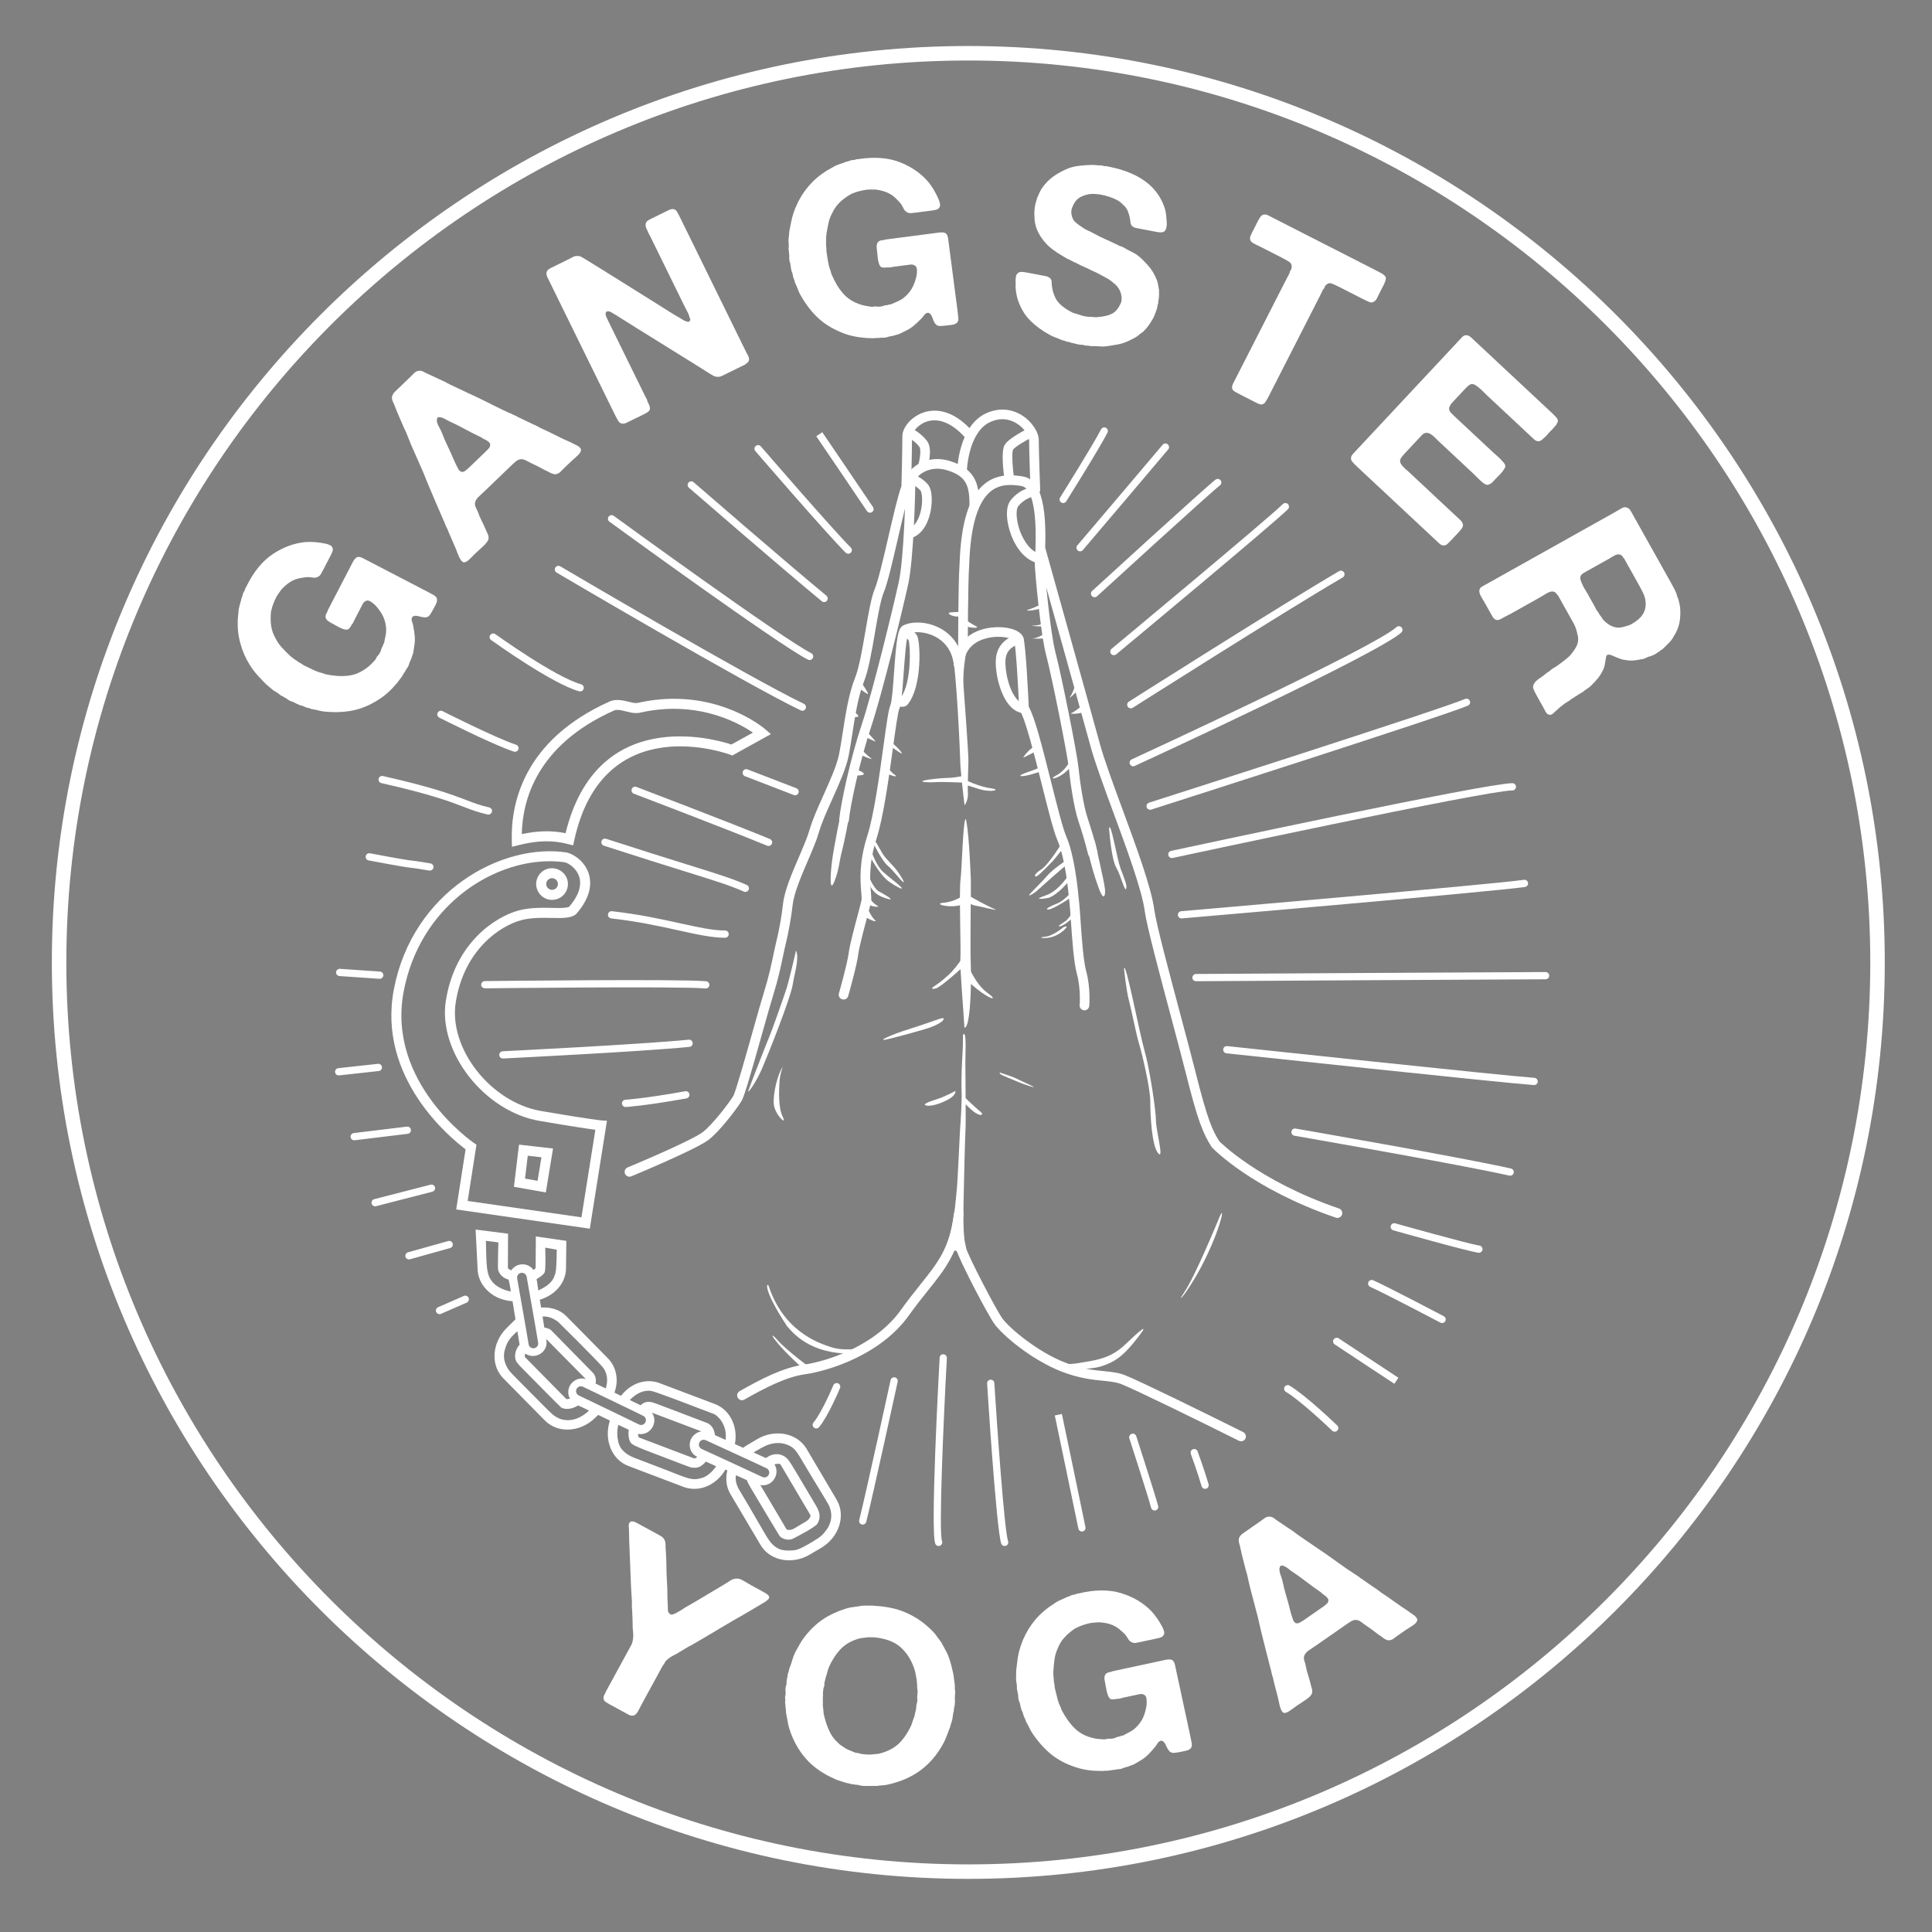 <?xml version="1.0" encoding="utf-8"?>
<!-- Generator: Adobe Illustrator 16.0.0, SVG Export Plug-In . SVG Version: 6.00 Build 0)  -->
<!DOCTYPE svg PUBLIC "-//W3C//DTD SVG 1.1//EN" "http://www.w3.org/Graphics/SVG/1.1/DTD/svg11.dtd">
<svg version="1.1" id="Layer_1" xmlns="http://www.w3.org/2000/svg" xmlns:xlink="http://www.w3.org/1999/xlink" x="0px" y="0px"
	 width="200px" height="200px" viewBox="0 0 200 200" enable-background="new 0 0 200 200" xml:space="preserve">
<rect x="0" y="0" width="200" height="200" fill="#808080" stroke="none"/>
<path fill="#FFFFFF" d="M100.238,194.501L100.238,194.501c-52.312,0-94.871-42.559-94.871-94.869
	c0-52.311,42.559-94.869,94.871-94.869c52.313,0,94.873,42.558,94.873,94.869C195.111,151.941,152.552,194.5,100.238,194.501z
	 M100.238,6.263c-51.485,0-93.371,41.885-93.371,93.369c0,51.484,41.886,93.369,93.371,93.369
	c51.486-0.001,93.373-41.886,93.373-93.369C193.611,48.148,151.725,6.263,100.238,6.263z"/>
<g>
	<path fill="#FFFFFF" d="M25.525,60.677c0.747-1.512,1.664-2.626,2.75-3.342c1.088-0.715,2.22-1.124,3.402-1.227
		c0.62-0.034,1.287,0.021,2.004,0.165c0.119,0.024,0.26,0.069,0.423,0.135c0.164,0.066,0.263,0.156,0.3,0.268
		c0.064,0.129,0.07,0.264,0.016,0.404s-0.125,0.293-0.209,0.456l-0.75,1.445c-0.086,0.163-0.168,0.312-0.248,0.45
		c-0.081,0.137-0.181,0.23-0.302,0.281c-0.158,0.087-0.331,0.115-0.521,0.081c-0.191-0.032-0.379-0.05-0.565-0.054
		c-0.276,0.026-0.546,0.066-0.81,0.117c-0.262,0.053-0.521,0.144-0.777,0.274c-0.338,0.182-0.67,0.441-0.996,0.78
		c-0.068,0.06-0.13,0.131-0.184,0.216c-0.053,0.085-0.106,0.161-0.16,0.228c-0.037,0.036-0.08,0.1-0.127,0.188
		c-0.121,0.162-0.24,0.383-0.357,0.661c-0.115,0.278-0.197,0.499-0.244,0.663c-0.023,0.119-0.051,0.227-0.083,0.323
		c-0.031,0.097-0.049,0.201-0.05,0.313c-0.037,0.47-0.023,0.915,0.041,1.334s0.211,0.828,0.436,1.228
		c0.175,0.354,0.395,0.674,0.658,0.962c0.265,0.288,0.556,0.58,0.872,0.875c0.14,0.13,0.288,0.244,0.442,0.344
		c0.156,0.1,0.307,0.206,0.455,0.321l0.289,0.149c0.074,0.076,0.164,0.137,0.272,0.183c0.106,0.047,0.213,0.097,0.316,0.15
		c0.253,0.131,0.509,0.254,0.767,0.37c0.26,0.117,0.517,0.202,0.77,0.258c0.067,0.017,0.123,0.036,0.168,0.059
		c0.044,0.023,0.1,0.044,0.166,0.06c0.865,0.185,1.651,0.235,2.361,0.152c0.713-0.082,1.388-0.38,2.031-0.894
		c0.128-0.103,0.251-0.212,0.369-0.331c0.117-0.117,0.241-0.246,0.371-0.386c0.061-0.081,0.108-0.165,0.143-0.251
		c0.035-0.085,0.087-0.156,0.154-0.216c0.076-0.073,0.148-0.177,0.219-0.31c0.068-0.134,0.115-0.26,0.141-0.379
		c0.022-0.082,0.053-0.15,0.092-0.206c0.038-0.056,0.065-0.116,0.081-0.184c0.024-0.082,0.053-0.147,0.087-0.195
		c0.033-0.048,0.051-0.108,0.052-0.184c0.049-0.238,0.095-0.46,0.134-0.665c0.041-0.204,0.059-0.411,0.055-0.62
		c-0.031-0.486-0.132-0.916-0.305-1.288c-0.174-0.372-0.434-0.751-0.779-1.137c-0.133-0.145-0.303-0.285-0.516-0.423
		c-0.211-0.138-0.402-0.148-0.576-0.031c-0.105,0.059-0.194,0.158-0.268,0.299c-0.074,0.141-0.144,0.277-0.212,0.411l-0.589,1.134
		c-0.047,0.088-0.094,0.188-0.139,0.295c-0.047,0.107-0.108,0.198-0.184,0.271l-0.104,0.2c-0.046,0.052-0.088,0.105-0.127,0.161
		c-0.038,0.056-0.083,0.098-0.136,0.127c-0.098,0.044-0.214,0.049-0.348,0.017c-0.134-0.031-0.274-0.08-0.419-0.146
		c-0.145-0.064-0.293-0.142-0.443-0.23c-0.152-0.088-0.295-0.167-0.429-0.236c-0.118-0.062-0.228-0.123-0.327-0.185
		c-0.1-0.061-0.18-0.125-0.238-0.194c-0.104-0.128-0.149-0.256-0.139-0.382c0.016-0.105,0.039-0.187,0.07-0.246l0.127-0.244
		c0.008-0.053,0.029-0.112,0.064-0.179c0.033-0.066,0.066-0.13,0.098-0.189l0.335-0.645l1.684-3.245
		c0.132-0.252,0.279-0.538,0.444-0.856s0.342-0.495,0.529-0.53c0.158-0.013,0.332,0.031,0.523,0.132
		c0.193,0.1,0.379,0.195,0.557,0.287l2.312,1.201l3.646,1.892c0.283,0.146,0.551,0.291,0.806,0.433
		c0.255,0.143,0.37,0.328,0.344,0.56c-0.001,0.112-0.036,0.231-0.101,0.357s-0.128,0.248-0.189,0.366
		c-0.154,0.297-0.297,0.547-0.432,0.75c-0.133,0.204-0.326,0.296-0.58,0.276c-0.166-0.009-0.336-0.041-0.516-0.097
		c-0.178-0.055-0.346-0.076-0.503-0.064c-0.046,0.016-0.097,0.035-0.157,0.061s-0.102,0.078-0.127,0.16
		c-0.031,0.135-0.023,0.265,0.022,0.392c0.047,0.129,0.085,0.256,0.112,0.383c0.043,0.211,0.076,0.407,0.104,0.59
		c0.027,0.184,0.051,0.384,0.07,0.601c0.018,0.255,0.008,0.509-0.029,0.762c-0.037,0.254-0.076,0.511-0.118,0.771
		c-0.009,0.089-0.03,0.177-0.065,0.263c-0.035,0.085-0.064,0.168-0.088,0.25c-0.031,0.134-0.082,0.268-0.152,0.401
		c-0.068,0.133-0.123,0.274-0.162,0.423c-0.016,0.067-0.058,0.154-0.122,0.261c-0.065,0.108-0.116,0.18-0.153,0.217l-0.116,0.223
		c-0.054,0.066-0.097,0.133-0.131,0.199c-0.034,0.067-0.079,0.134-0.132,0.2l-0.094,0.179c-0.09,0.103-0.175,0.209-0.25,0.319
		c-0.076,0.111-0.161,0.219-0.252,0.321c-0.084,0.089-0.163,0.18-0.239,0.272c-0.077,0.092-0.156,0.182-0.24,0.271
		c-0.364,0.375-0.724,0.687-1.077,0.937c-0.913,0.636-1.828,1.064-2.742,1.286c-0.914,0.221-1.939,0.282-3.072,0.184
		c-0.255-0.02-0.496-0.061-0.728-0.124c-0.23-0.062-0.47-0.111-0.714-0.145c-0.082-0.023-0.148-0.049-0.199-0.076
		c-0.053-0.027-0.123-0.045-0.213-0.054c-0.12-0.023-0.235-0.065-0.346-0.123c-0.111-0.058-0.234-0.103-0.368-0.134
		c-0.09-0.009-0.158-0.03-0.206-0.065c-0.049-0.034-0.113-0.062-0.195-0.086l-0.4-0.208c-0.09-0.009-0.212-0.054-0.369-0.135
		c-0.154-0.081-0.262-0.155-0.319-0.223l-0.245-0.127c-0.081-0.061-0.172-0.113-0.271-0.155c-0.101-0.043-0.18-0.098-0.238-0.166
		c-0.119-0.099-0.244-0.184-0.379-0.253c-0.133-0.069-0.25-0.148-0.354-0.241c-0.141-0.128-0.281-0.248-0.42-0.357
		c-0.142-0.111-0.277-0.238-0.409-0.382c-0.169-0.183-0.337-0.358-0.501-0.529c-0.166-0.171-0.322-0.35-0.469-0.539
		c-0.162-0.196-0.312-0.406-0.451-0.629c-0.139-0.222-0.266-0.438-0.383-0.649c-0.391-0.768-0.658-1.547-0.803-2.337
		c-0.146-0.79-0.159-1.662-0.04-2.616c0.011-0.201,0.047-0.409,0.11-0.621c0.062-0.212,0.122-0.425,0.178-0.641
		c0.009-0.09,0.034-0.175,0.076-0.257c0.043-0.081,0.068-0.167,0.076-0.257c0.025-0.118,0.07-0.223,0.134-0.312
		c0.065-0.088,0.108-0.192,0.134-0.312c0-0.037,0.021-0.078,0.063-0.123C25.504,60.756,25.525,60.715,25.525,60.677z"/>
	<path fill="#FFFFFF" d="M59.342,45.921c0.059,0.037,0.137,0.077,0.237,0.12c0.099,0.044,0.196,0.096,0.289,0.157
		c0.093,0.061,0.167,0.133,0.226,0.216c0.057,0.084,0.066,0.178,0.029,0.284c-0.039,0.153-0.176,0.33-0.408,0.532
		c-0.234,0.202-0.424,0.372-0.568,0.511l-0.85,0.817c-0.096,0.093-0.181,0.179-0.254,0.26c-0.072,0.081-0.154,0.146-0.251,0.189
		c-0.167,0.092-0.333,0.112-0.496,0.062c-0.153-0.039-0.298-0.098-0.431-0.177c-0.135-0.08-0.278-0.149-0.43-0.212
		c-0.246-0.135-0.494-0.266-0.746-0.396c-0.252-0.129-0.5-0.249-0.744-0.36c-0.142-0.073-0.27-0.142-0.387-0.203
		s-0.229-0.111-0.334-0.148s-0.221-0.049-0.345-0.032c-0.124,0.015-0.259,0.068-0.402,0.159c-0.061,0.059-0.12,0.111-0.181,0.156
		c-0.059,0.046-0.12,0.099-0.18,0.156l-2.854,2.742c-0.205,0.197-0.426,0.405-0.666,0.625c-0.242,0.22-0.382,0.441-0.422,0.665
		c-0.027,0.165,0,0.324,0.079,0.479s0.153,0.316,0.222,0.483c0.1,0.298,0.225,0.589,0.373,0.875
		c0.146,0.286,0.281,0.579,0.406,0.876c0.067,0.167,0.145,0.337,0.229,0.51c0.085,0.173,0.115,0.342,0.088,0.506
		c-0.014,0.106-0.07,0.224-0.167,0.352c-0.097,0.129-0.215,0.259-0.353,0.392c-0.139,0.134-0.282,0.267-0.433,0.399
		c-0.15,0.132-0.28,0.25-0.388,0.355c-0.157,0.15-0.344,0.335-0.561,0.556s-0.402,0.347-0.557,0.379
		c-0.096,0.021-0.181-0.001-0.256-0.067c-0.076-0.066-0.143-0.146-0.199-0.243c-0.058-0.096-0.108-0.191-0.154-0.286
		c-0.045-0.096-0.078-0.179-0.101-0.25c-0.146-0.393-0.306-0.783-0.481-1.17c-0.176-0.388-0.342-0.771-0.5-1.153
		c-0.044-0.142-0.101-0.273-0.17-0.393c-0.068-0.119-0.125-0.25-0.168-0.393c-0.148-0.347-0.301-0.697-0.459-1.055
		s-0.311-0.709-0.457-1.055c-0.135-0.333-0.273-0.658-0.414-0.974c-0.142-0.315-0.28-0.64-0.415-0.974
		c-0.36-0.928-0.747-1.843-1.161-2.742c-0.411-0.899-0.799-1.813-1.158-2.742c-0.033-0.084-0.068-0.155-0.102-0.215
		c-0.034-0.06-0.068-0.131-0.103-0.215c-0.147-0.346-0.3-0.696-0.458-1.055c-0.158-0.356-0.305-0.714-0.439-1.071
		c-0.066-0.189-0.146-0.375-0.237-0.554s-0.122-0.363-0.095-0.551c0.025-0.095,0.074-0.199,0.148-0.316
		c0.012-0.035,0.033-0.061,0.062-0.078c0.03-0.017,0.051-0.043,0.063-0.079l1.591-1.527c0.132-0.127,0.266-0.26,0.397-0.399
		c0.133-0.139,0.269-0.219,0.411-0.24c0.201-0.055,0.391-0.032,0.565,0.064c0.176,0.098,0.362,0.19,0.562,0.277
		c0.281,0.124,0.555,0.25,0.818,0.379c0.261,0.129,0.533,0.256,0.814,0.379c0.094,0.05,0.188,0.099,0.281,0.148
		c0.094,0.049,0.187,0.098,0.28,0.146c0.327,0.148,0.646,0.299,0.958,0.453c0.309,0.154,0.627,0.305,0.955,0.453
		c0.82,0.371,1.631,0.762,2.431,1.173c0.8,0.412,1.618,0.797,2.448,1.156c0.07,0.024,0.129,0.056,0.176,0.091
		c0.046,0.037,0.104,0.068,0.175,0.093c0.259,0.123,0.515,0.247,0.772,0.37c0.259,0.123,0.516,0.245,0.771,0.369
		c0.141,0.051,0.268,0.108,0.377,0.176c0.111,0.067,0.231,0.131,0.359,0.193c0.528,0.235,1.043,0.48,1.545,0.739
		c0.504,0.258,1.013,0.498,1.527,0.721c0.059,0.013,0.104,0.034,0.132,0.064C59.24,45.887,59.283,45.909,59.342,45.921z
		 M50.689,46.282c0.098-0.21,0.072-0.382-0.078-0.515c-0.152-0.133-0.322-0.237-0.508-0.312c-0.07-0.024-0.125-0.059-0.166-0.101
		c-0.041-0.043-0.096-0.076-0.167-0.102c-0.55-0.258-1.095-0.534-1.632-0.829c-0.537-0.293-1.092-0.57-1.666-0.83
		c-0.082-0.036-0.178-0.089-0.289-0.156c-0.111-0.066-0.223-0.122-0.334-0.166c-0.111-0.043-0.221-0.071-0.326-0.086
		c-0.105-0.014-0.195,0.014-0.267,0.083c-0.001,0.048-0.007,0.089-0.021,0.124c-0.012,0.035-0.018,0.077-0.02,0.124
		c0.02,0.213,0.089,0.424,0.208,0.633c0.12,0.209,0.226,0.421,0.314,0.635c0.181,0.477,0.382,0.943,0.603,1.402
		s0.434,0.928,0.637,1.403c0.067,0.167,0.139,0.325,0.213,0.474c0.074,0.149,0.155,0.308,0.247,0.475
		c0.056,0.131,0.167,0.233,0.329,0.308c0.143,0.026,0.287-0.021,0.438-0.143c0.15-0.12,0.297-0.25,0.442-0.389l1.373-1.319
		c0.106-0.104,0.228-0.22,0.359-0.348C50.512,46.521,50.615,46.399,50.689,46.282z"/>
	<path fill="#FFFFFF" d="M56.963,27.771l1.822-0.895c0.164-0.08,0.323-0.164,0.477-0.249c0.154-0.084,0.307-0.126,0.455-0.125
		c0.179-0.014,0.34,0.02,0.48,0.099c0.143,0.079,0.279,0.161,0.412,0.243l1.44,0.885c0.942,0.597,1.89,1.188,2.837,1.773
		c0.947,0.586,1.895,1.177,2.838,1.774c0.455,0.279,0.906,0.564,1.355,0.854c0.451,0.291,0.906,0.565,1.367,0.822
		c0.104,0.062,0.203,0.123,0.301,0.188c0.096,0.064,0.209,0.112,0.335,0.142c0.044,0.017,0.097,0.027,0.157,0.035
		c0.06,0.008,0.104-0.014,0.135-0.066c0.09-0.081,0.11-0.174,0.059-0.279c-0.052-0.104-0.092-0.224-0.121-0.359
		c-0.037-0.111-0.091-0.23-0.16-0.354c-0.07-0.124-0.135-0.244-0.193-0.365l-0.696-1.416l-2.56-5.217l-0.42-0.854
		c-0.037-0.075-0.078-0.147-0.121-0.22c-0.046-0.07-0.074-0.14-0.089-0.208l-0.122-0.247c-0.104-0.21-0.139-0.396-0.107-0.561
		c0.023-0.142,0.094-0.251,0.215-0.329c0.12-0.077,0.263-0.157,0.428-0.238l1.371-0.673c0.119-0.059,0.24-0.118,0.359-0.177
		c0.121-0.059,0.232-0.096,0.337-0.109c0.231-0.021,0.401,0.059,0.509,0.239c0.107,0.18,0.223,0.396,0.348,0.651l1.215,2.474
		l4.625,9.422l0.928,1.888c0.082,0.166,0.165,0.329,0.254,0.49s0.125,0.302,0.109,0.42c-0.017,0.119-0.061,0.211-0.131,0.274
		c-0.072,0.062-0.158,0.139-0.264,0.228l-0.787,0.387l-1.237,0.606c-0.136,0.067-0.268,0.131-0.393,0.193
		c-0.128,0.063-0.247,0.093-0.36,0.093c-0.202,0.007-0.379-0.032-0.531-0.116c-0.152-0.083-0.311-0.178-0.475-0.283
		c-0.237-0.144-0.475-0.293-0.707-0.447c-0.234-0.154-0.471-0.304-0.709-0.447l-6.021-3.74c-0.381-0.242-0.75-0.475-1.109-0.698
		c-0.361-0.222-0.731-0.454-1.111-0.696c-0.125-0.068-0.277-0.156-0.451-0.267c-0.175-0.109-0.345-0.124-0.51-0.043
		c-0.068,0.164-0.072,0.315-0.013,0.453c0.057,0.139,0.138,0.313,0.24,0.522l0.774,1.575l2.639,5.373l0.431,0.877
		c0.036,0.075,0.077,0.148,0.122,0.22c0.043,0.071,0.07,0.151,0.076,0.241l0.121,0.247c0.118,0.24,0.165,0.432,0.143,0.572
		c-0.031,0.127-0.107,0.229-0.227,0.307c-0.121,0.078-0.264,0.157-0.428,0.238l-1.372,0.673c-0.12,0.06-0.24,0.119-0.36,0.177
		c-0.119,0.06-0.23,0.097-0.336,0.11c-0.232,0.021-0.406-0.061-0.525-0.245c-0.119-0.184-0.24-0.403-0.365-0.658l-1.269-2.586
		l-4.429-9.016l-1.025-2.092c-0.082-0.164-0.166-0.337-0.254-0.517c-0.089-0.181-0.129-0.337-0.121-0.472s0.077-0.261,0.205-0.38
		c0.029-0.014,0.062-0.034,0.096-0.061C56.9,27.806,56.934,27.786,56.963,27.771z"/>
	<path fill="#FFFFFF" d="M88.893,16.465c1.667-0.251,3.105-0.135,4.313,0.347c1.208,0.483,2.191,1.181,2.95,2.092
		c0.385,0.488,0.721,1.067,1.01,1.737c0.049,0.111,0.092,0.253,0.131,0.425s0.022,0.306-0.049,0.398
		c-0.068,0.126-0.175,0.208-0.322,0.244c-0.146,0.036-0.311,0.065-0.494,0.09l-1.613,0.21c-0.182,0.023-0.353,0.042-0.511,0.054
		c-0.159,0.013-0.293-0.017-0.403-0.086c-0.162-0.08-0.284-0.208-0.365-0.382c-0.082-0.175-0.176-0.34-0.279-0.495
		c-0.18-0.212-0.365-0.41-0.559-0.597c-0.192-0.185-0.414-0.345-0.668-0.48c-0.343-0.174-0.746-0.299-1.211-0.373
		c-0.088-0.022-0.181-0.031-0.281-0.027c-0.1,0.006-0.193,0.005-0.279-0.001c-0.051-0.01-0.127-0.009-0.225,0.005
		c-0.203-0.008-0.452,0.021-0.748,0.084c-0.294,0.064-0.523,0.123-0.684,0.178c-0.112,0.049-0.217,0.088-0.313,0.117
		c-0.098,0.029-0.192,0.075-0.285,0.139c-0.407,0.237-0.764,0.503-1.07,0.796c-0.308,0.293-0.561,0.646-0.759,1.059
		c-0.191,0.345-0.33,0.709-0.414,1.089c-0.086,0.383-0.158,0.788-0.221,1.217c-0.026,0.188-0.035,0.376-0.027,0.559
		c0.006,0.186,0.005,0.37-0.004,0.557l0.042,0.323c-0.021,0.104-0.019,0.213,0.005,0.328c0.023,0.114,0.043,0.229,0.057,0.345
		c0.038,0.283,0.082,0.563,0.137,0.843c0.053,0.279,0.128,0.538,0.227,0.778c0.025,0.063,0.041,0.12,0.049,0.17
		c0.006,0.051,0.021,0.107,0.047,0.171c0.342,0.814,0.75,1.49,1.223,2.025c0.475,0.537,1.105,0.923,1.895,1.155
		c0.158,0.048,0.318,0.085,0.482,0.114c0.163,0.029,0.339,0.057,0.529,0.083c0.1,0.003,0.195-0.005,0.285-0.025
		c0.09-0.02,0.18-0.019,0.268,0.004c0.104,0.021,0.229,0.021,0.379,0.001c0.148-0.02,0.279-0.053,0.391-0.102
		c0.08-0.027,0.154-0.041,0.223-0.042c0.066,0,0.133-0.013,0.197-0.038c0.08-0.027,0.15-0.04,0.208-0.04
		c0.06,0.001,0.118-0.02,0.182-0.061c0.223-0.097,0.431-0.187,0.622-0.271c0.19-0.084,0.37-0.188,0.541-0.312
		c0.38-0.302,0.676-0.631,0.881-0.985c0.207-0.355,0.369-0.785,0.488-1.29c0.043-0.19,0.061-0.412,0.053-0.664
		c-0.008-0.251-0.109-0.414-0.303-0.489c-0.109-0.054-0.24-0.07-0.398-0.05s-0.311,0.041-0.459,0.06l-1.268,0.166
		c-0.1,0.013-0.207,0.031-0.32,0.055c-0.115,0.022-0.225,0.024-0.328,0.005l-0.225,0.028c-0.067-0.007-0.135-0.011-0.203-0.012
		c-0.067,0.001-0.128-0.012-0.182-0.039c-0.092-0.055-0.162-0.147-0.214-0.275c-0.05-0.128-0.089-0.271-0.118-0.427
		c-0.028-0.156-0.051-0.321-0.064-0.496c-0.014-0.176-0.031-0.338-0.051-0.486c-0.018-0.133-0.029-0.258-0.037-0.374
		c-0.006-0.117,0.002-0.22,0.024-0.307c0.046-0.157,0.124-0.269,0.235-0.333c0.094-0.046,0.175-0.074,0.24-0.082l0.274-0.036
		c0.046-0.022,0.108-0.04,0.183-0.05c0.074-0.009,0.145-0.019,0.211-0.027l0.72-0.094l3.627-0.472
		c0.282-0.037,0.601-0.079,0.958-0.125c0.354-0.047,0.6-0.003,0.735,0.131c0.1,0.122,0.164,0.291,0.192,0.505
		c0.027,0.216,0.055,0.423,0.08,0.622l0.338,2.583l0.531,4.073c0.04,0.315,0.075,0.618,0.105,0.908
		c0.029,0.291-0.058,0.492-0.264,0.603c-0.092,0.062-0.209,0.104-0.35,0.122s-0.277,0.036-0.41,0.054
		c-0.331,0.043-0.619,0.067-0.862,0.074s-0.429-0.1-0.559-0.319c-0.087-0.14-0.156-0.299-0.214-0.478
		c-0.058-0.177-0.135-0.327-0.236-0.448c-0.037-0.029-0.083-0.061-0.138-0.096s-0.122-0.039-0.204-0.012
		c-0.129,0.051-0.231,0.131-0.31,0.242s-0.161,0.215-0.251,0.311c-0.148,0.154-0.289,0.295-0.424,0.422
		c-0.136,0.127-0.287,0.261-0.453,0.4c-0.197,0.16-0.411,0.298-0.641,0.411c-0.229,0.114-0.463,0.229-0.701,0.344
		c-0.078,0.044-0.163,0.076-0.252,0.097c-0.091,0.02-0.176,0.043-0.257,0.071c-0.128,0.051-0.267,0.085-0.415,0.104
		c-0.15,0.02-0.296,0.056-0.439,0.108c-0.064,0.024-0.159,0.041-0.285,0.05c-0.125,0.007-0.214,0.006-0.266-0.003l-0.248,0.031
		c-0.086-0.006-0.166-0.004-0.24,0.007c-0.074,0.01-0.154,0.011-0.239,0.006l-0.198,0.025c-0.137-0.016-0.273-0.023-0.408-0.022
		c-0.135,0-0.27-0.007-0.405-0.023c-0.12-0.018-0.241-0.031-0.36-0.041c-0.118-0.01-0.238-0.023-0.359-0.042
		c-0.516-0.084-0.977-0.201-1.385-0.35c-1.043-0.386-1.918-0.891-2.621-1.516c-0.704-0.623-1.34-1.429-1.906-2.416
		c-0.13-0.219-0.234-0.441-0.314-0.666c-0.08-0.226-0.176-0.449-0.289-0.67c-0.027-0.081-0.045-0.15-0.053-0.208
		c-0.006-0.059-0.033-0.126-0.076-0.205c-0.049-0.111-0.082-0.229-0.098-0.354s-0.049-0.25-0.1-0.379
		c-0.044-0.078-0.065-0.147-0.064-0.206c0-0.059-0.012-0.129-0.04-0.209l-0.06-0.447c-0.043-0.079-0.076-0.205-0.099-0.379
		c-0.023-0.174-0.022-0.304-0.001-0.392l-0.035-0.272c0.004-0.102-0.006-0.205-0.027-0.312c-0.023-0.106-0.023-0.203,0-0.291
		c0.013-0.153,0.01-0.305-0.009-0.453c-0.02-0.148-0.022-0.292-0.006-0.429c0.026-0.188,0.044-0.372,0.055-0.551
		c0.01-0.178,0.036-0.362,0.079-0.554c0.053-0.241,0.102-0.48,0.147-0.714s0.104-0.463,0.175-0.691
		c0.07-0.245,0.156-0.488,0.26-0.729c0.103-0.241,0.207-0.469,0.313-0.685c0.406-0.761,0.892-1.427,1.458-1.996
		c0.566-0.571,1.273-1.08,2.125-1.527c0.172-0.107,0.361-0.195,0.571-0.265s0.421-0.144,0.628-0.221
		c0.08-0.044,0.164-0.072,0.254-0.084c0.092-0.012,0.176-0.039,0.255-0.083c0.11-0.049,0.222-0.071,0.332-0.068
		c0.11,0.002,0.221-0.021,0.332-0.069c0.031-0.021,0.076-0.026,0.138-0.018C88.816,16.493,88.861,16.486,88.893,16.465z"/>
	<path fill="#FFFFFF" d="M114.443,17.189c3.189,0.556,5.201,1.915,6.031,4.079c0.113,0.294,0.19,0.588,0.228,0.885
		c0.037,0.296,0.065,0.615,0.085,0.959c0.007,0.139-0.009,0.292-0.05,0.463c-0.042,0.171-0.104,0.29-0.185,0.359
		c-0.101,0.083-0.226,0.123-0.379,0.12c-0.15-0.004-0.319-0.023-0.499-0.057l-1.549-0.296c-0.148-0.027-0.296-0.055-0.444-0.083
		c-0.147-0.028-0.268-0.068-0.359-0.119c-0.182-0.12-0.28-0.274-0.296-0.465c-0.013-0.189-0.044-0.383-0.092-0.579
		c-0.035-0.176-0.092-0.365-0.173-0.567c-0.079-0.203-0.178-0.365-0.289-0.489c-0.2-0.207-0.395-0.389-0.585-0.544
		c-0.183-0.12-0.41-0.235-0.686-0.348c-0.276-0.112-0.565-0.205-0.865-0.279c-0.301-0.074-0.603-0.122-0.903-0.146
		c-0.302-0.022-0.576-0.007-0.825,0.048c-0.41,0.092-0.736,0.229-0.983,0.412c-0.248,0.183-0.454,0.488-0.621,0.915
		c-0.055,0.108-0.087,0.233-0.096,0.377c-0.012,0.143-0.007,0.258,0.009,0.346c0.065,0.369,0.206,0.646,0.416,0.831
		c0.213,0.185,0.469,0.374,0.771,0.567c0.166,0.116,0.339,0.214,0.519,0.29c0.183,0.077,0.364,0.167,0.55,0.271
		c0.414,0.231,0.846,0.445,1.291,0.641c0.448,0.195,0.889,0.402,1.322,0.621c0.077,0.049,0.156,0.081,0.239,0.097
		c0.081,0.015,0.16,0.047,0.236,0.096c0.307,0.178,0.627,0.349,0.96,0.514s0.624,0.365,0.869,0.599
		c0.388,0.363,0.719,0.715,0.986,1.054c0.265,0.341,0.494,0.758,0.689,1.254c0.057,0.147,0.099,0.309,0.125,0.483
		s0.057,0.351,0.092,0.526c0.007,0.053,0.007,0.1-0.002,0.141c-0.007,0.041-0.007,0.079,0.004,0.115
		c0.016,0.274-0.013,0.609-0.09,1.003c0.018,0.089,0.003,0.171-0.046,0.246l-0.085,0.443c-0.065,0.175-0.127,0.341-0.185,0.5
		c-0.055,0.159-0.122,0.316-0.203,0.471c-0.153,0.277-0.313,0.527-0.474,0.751c-0.162,0.225-0.348,0.437-0.554,0.635
		c-0.081,0.07-0.16,0.127-0.236,0.172c-0.077,0.045-0.147,0.104-0.213,0.176c-0.101,0.084-0.21,0.161-0.324,0.232
		c-0.116,0.071-0.238,0.137-0.37,0.197c-0.094,0.051-0.192,0.099-0.296,0.147c-0.103,0.049-0.21,0.097-0.319,0.144
		c-0.313,0.128-0.634,0.22-0.958,0.276c-0.326,0.058-0.663,0.112-1.014,0.165c-0.245,0.037-0.493,0.046-0.743,0.023
		c-0.251-0.022-0.506-0.032-0.76-0.029c-0.12,0.011-0.234,0.002-0.34-0.026c-0.104-0.029-0.21-0.036-0.315-0.021l-0.194-0.037
		c-0.035-0.007-0.079-0.019-0.134-0.038c-0.057-0.019-0.103-0.023-0.138-0.014c-0.086,0.001-0.229-0.017-0.423-0.055
		c-0.197-0.037-0.335-0.072-0.414-0.104l-0.246-0.047c-0.109-0.054-0.226-0.089-0.351-0.104s-0.234-0.049-0.324-0.101
		c-0.083-0.015-0.155-0.033-0.221-0.054c-0.063-0.021-0.136-0.047-0.215-0.079c-0.187-0.087-0.384-0.167-0.592-0.24
		c-0.206-0.073-0.395-0.16-0.561-0.26c-0.756-0.414-1.397-0.881-1.928-1.399c-0.53-0.517-0.938-1.143-1.225-1.877
		c-0.187-0.443-0.305-0.949-0.349-1.52c-0.013-0.105-0.015-0.207-0.006-0.307c0.011-0.101,0.011-0.211,0-0.332
		c-0.009-0.138-0.002-0.303,0.018-0.494s0.078-0.329,0.18-0.412c0.109-0.115,0.24-0.17,0.402-0.165
		c0.16,0.005,0.34,0.026,0.537,0.063l1.549,0.295c0.131,0.024,0.271,0.051,0.418,0.079c0.149,0.028,0.274,0.078,0.381,0.148
		c0.165,0.117,0.246,0.272,0.243,0.467c-0.004,0.195,0.018,0.398,0.062,0.611c0.028,0.21,0.077,0.406,0.143,0.589
		c0.068,0.183,0.145,0.357,0.23,0.527c0.063,0.114,0.138,0.222,0.219,0.322c0.083,0.102,0.169,0.193,0.254,0.278
		c0.317,0.298,0.726,0.571,1.223,0.818c0.107,0.055,0.215,0.092,0.322,0.112s0.224,0.06,0.349,0.117l0.122,0.023
		c0.125,0.058,0.303,0.108,0.532,0.152c0.23,0.043,0.412,0.062,0.55,0.053c0.053-0.006,0.136,0.001,0.252,0.022
		c0.084,0,0.174,0.004,0.266,0.013s0.182,0.005,0.271-0.013c0.583-0.042,1.064-0.154,1.439-0.338c0.376-0.185,0.683-0.55,0.924-1.1
		c0.055-0.108,0.083-0.239,0.088-0.392c0.002-0.151-0.005-0.271-0.022-0.36c-0.078-0.475-0.293-0.872-0.64-1.192
		c-0.043-0.043-0.124-0.108-0.242-0.2c-0.22-0.194-0.472-0.365-0.759-0.514c-0.284-0.147-0.567-0.299-0.843-0.453
		c-0.109-0.054-0.213-0.104-0.315-0.148c-0.104-0.045-0.217-0.097-0.34-0.154c-0.247-0.132-0.502-0.252-0.762-0.361
		c-0.259-0.109-0.504-0.228-0.734-0.357c-0.076-0.048-0.138-0.077-0.188-0.087c-0.048-0.009-0.103-0.035-0.162-0.081
		c-0.125-0.058-0.239-0.113-0.338-0.166c-0.103-0.054-0.215-0.108-0.339-0.166c-0.354-0.203-0.688-0.407-1.006-0.612
		s-0.606-0.426-0.87-0.663c-0.328-0.317-0.619-0.67-0.867-1.058c-0.25-0.387-0.425-0.811-0.523-1.272
		c-0.039-0.16-0.059-0.32-0.062-0.482c-0.004-0.162-0.013-0.338-0.026-0.528c-0.004-0.153,0.012-0.371,0.046-0.654
		c0.038-0.281,0.088-0.51,0.156-0.684c0.028-0.062,0.057-0.159,0.081-0.291c0.083-0.171,0.157-0.335,0.221-0.494
		c0.063-0.157,0.145-0.312,0.241-0.463c0.354-0.528,0.765-0.955,1.227-1.284s0.978-0.609,1.549-0.841
		c0.366-0.134,0.75-0.223,1.148-0.266s0.821-0.073,1.266-0.091c0.171-0.002,0.336,0.009,0.491,0.029
		c0.157,0.022,0.322,0.032,0.493,0.03c0.052-0.007,0.131,0.008,0.234,0.045C114.332,17.21,114.404,17.215,114.443,17.189z"/>
	<path fill="#FFFFFF" d="M140.204,26.848l2.276,1.162c0.192,0.099,0.381,0.199,0.562,0.302s0.313,0.221,0.396,0.355
		c0.028,0.054,0.037,0.118,0.024,0.197c-0.011,0.078-0.028,0.158-0.051,0.24l-0.057,0.111c-0.018,0.067-0.044,0.138-0.081,0.212
		s-0.077,0.148-0.114,0.223l-0.444,0.87c-0.053,0.105-0.101,0.207-0.143,0.307c-0.041,0.102-0.101,0.188-0.175,0.263
		c-0.204,0.215-0.421,0.272-0.653,0.174c-0.229-0.099-0.501-0.228-0.812-0.388l-2.278-1.162c-0.296-0.151-0.559-0.271-0.786-0.358
		c-0.226-0.089-0.44-0.025-0.645,0.19c-0.055,0.067-0.087,0.134-0.103,0.201c-0.018,0.066-0.059,0.13-0.125,0.189
		c-0.062,0.082-0.116,0.18-0.164,0.295c-0.051,0.116-0.099,0.217-0.145,0.307l-1.012,1.986l-3.279,6.425l-1.071,2.099
		c-0.123,0.237-0.239,0.437-0.347,0.596c-0.109,0.159-0.265,0.235-0.466,0.226c-0.121-0.023-0.248-0.069-0.382-0.137
		c-0.133-0.068-0.261-0.133-0.379-0.194l-1.516-0.773c-0.164-0.084-0.313-0.17-0.446-0.256c-0.134-0.087-0.215-0.194-0.243-0.322
		c-0.016-0.156,0.025-0.328,0.12-0.514c0.097-0.186,0.192-0.376,0.291-0.569l1.14-2.23l3.165-6.203l0.968-1.896
		c0.053-0.104,0.112-0.21,0.176-0.318c0.065-0.107,0.104-0.213,0.12-0.318c0.024-0.081,0.057-0.148,0.104-0.2
		c0.046-0.052,0.067-0.115,0.069-0.189c0.053-0.291-0.028-0.507-0.247-0.646c-0.219-0.141-0.486-0.29-0.798-0.45l-2.076-1.059
		c-0.164-0.083-0.346-0.172-0.552-0.268c-0.204-0.095-0.359-0.188-0.463-0.277c-0.096-0.106-0.15-0.219-0.166-0.338
		c-0.007-0.097,0.018-0.207,0.072-0.33c0.053-0.123,0.109-0.244,0.171-0.362l0.557-1.094c0.099-0.193,0.197-0.358,0.296-0.496
		c0.098-0.138,0.226-0.213,0.383-0.227c0.06-0.007,0.155,0.005,0.291,0.036l0.112,0.057L140.204,26.848z"/>
	<path fill="#FFFFFF" d="M152.268,34.914l6.845,6.396l1.593,1.488c0.145,0.137,0.278,0.273,0.403,0.411
		c0.122,0.138,0.173,0.277,0.155,0.42c-0.009,0.06-0.035,0.116-0.072,0.171c-0.042,0.056-0.072,0.117-0.092,0.189l-0.188,0.201
		c-0.068,0.098-0.151,0.191-0.247,0.283c-0.099,0.092-0.187,0.181-0.268,0.266c-0.09,0.099-0.176,0.195-0.254,0.293
		c-0.079,0.097-0.165,0.183-0.257,0.257c-0.07,0.05-0.162,0.136-0.275,0.257c-0.174,0.113-0.327,0.153-0.456,0.122
		c-0.12-0.019-0.234-0.08-0.344-0.184c-0.109-0.102-0.226-0.211-0.349-0.324l-1.262-1.181l-3.314-3.096
		c-0.096-0.091-0.205-0.199-0.328-0.325s-0.252-0.245-0.386-0.358c-0.134-0.114-0.263-0.213-0.39-0.298
		c-0.127-0.084-0.232-0.131-0.315-0.14c-0.143-0.019-0.276,0.021-0.403,0.12c-0.127,0.1-0.259,0.222-0.396,0.368l-0.975,1.043
		l-0.495,0.53c-0.068,0.121-0.12,0.227-0.157,0.316c-0.04,0.09-0.044,0.182-0.018,0.274c0.028,0.118,0.087,0.225,0.18,0.322
		c0.092,0.098,0.192,0.197,0.302,0.3l0.988,0.924l3.149,2.941c0.083,0.08,0.195,0.177,0.329,0.29s0.256,0.23,0.374,0.351
		c0.114,0.12,0.22,0.235,0.312,0.344c0.094,0.109,0.146,0.204,0.162,0.287c0.026,0.094,0,0.207-0.079,0.339
		c-0.076,0.133-0.173,0.266-0.287,0.4c-0.113,0.134-0.236,0.265-0.365,0.393c-0.132,0.129-0.243,0.242-0.336,0.34
		c-0.078,0.086-0.159,0.171-0.238,0.257c-0.081,0.084-0.162,0.146-0.243,0.186c-0.116,0.074-0.239,0.108-0.368,0.101
		c-0.094-0.021-0.201-0.073-0.315-0.158c-0.116-0.084-0.236-0.187-0.365-0.307c-0.13-0.119-0.252-0.242-0.375-0.368
		c-0.125-0.126-0.226-0.229-0.312-0.308l-3.57-3.335c-0.146-0.138-0.282-0.271-0.412-0.402c-0.129-0.133-0.26-0.243-0.392-0.332
		c-0.134-0.091-0.265-0.146-0.396-0.165c-0.129-0.02-0.265,0.009-0.405,0.085c-0.068,0.05-0.134,0.108-0.197,0.175
		c-0.062,0.067-0.122,0.132-0.18,0.193l-0.65,0.694l-0.955,1.025c-0.138,0.146-0.252,0.286-0.342,0.42
		c-0.09,0.133-0.12,0.27-0.092,0.409c0.002,0.071,0.028,0.136,0.076,0.192c0.051,0.059,0.095,0.127,0.132,0.208l0.184,0.172
		c0.049,0.069,0.112,0.136,0.191,0.197c0.078,0.062,0.148,0.122,0.21,0.179l0.769,0.718l3.441,3.216l0.971,0.906
		c0.096,0.092,0.192,0.18,0.282,0.266c0.092,0.085,0.158,0.18,0.197,0.285c0.063,0.128,0.068,0.259,0.013,0.39
		c-0.032,0.084-0.087,0.171-0.159,0.263c-0.075,0.091-0.156,0.186-0.248,0.283l-0.786,0.842c-0.138,0.146-0.271,0.277-0.403,0.395
		c-0.131,0.116-0.275,0.16-0.429,0.129c-0.132-0.007-0.255-0.064-0.37-0.172c-0.116-0.109-0.241-0.226-0.375-0.352l-1.373-1.283
		l-5.418-5.062l-1.445-1.351c-0.171-0.16-0.312-0.31-0.423-0.447s-0.151-0.283-0.12-0.438c0.018-0.119,0.083-0.236,0.19-0.353
		c0.109-0.116,0.215-0.229,0.317-0.339l1.231-1.318l4.65-4.977l3.73-3.99l1.058-1.135c0.104-0.11,0.206-0.22,0.309-0.33
		c0.104-0.109,0.206-0.172,0.313-0.188c0.127-0.04,0.276-0.016,0.445,0.073c0.034,0.011,0.063,0.03,0.083,0.06
		C152.204,34.882,152.232,34.903,152.268,34.914z"/>
	<path fill="#FFFFFF" d="M160.756,73.871c-0.072,0.078-0.153,0.119-0.248,0.124c-0.092,0.005-0.166-0.007-0.219-0.034
		c-0.123-0.047-0.224-0.149-0.3-0.305c-0.079-0.158-0.165-0.316-0.255-0.477l-0.672-1.202c-0.13-0.233-0.232-0.443-0.309-0.631
		c-0.077-0.187-0.066-0.365,0.03-0.534c0.125-0.223,0.319-0.419,0.589-0.588c0.268-0.17,0.509-0.353,0.726-0.55
		c0.059-0.032,0.111-0.067,0.157-0.104s0.092-0.065,0.136-0.09c0.151-0.142,0.324-0.268,0.521-0.378
		c0.195-0.11,0.366-0.224,0.511-0.344c0.035-0.039,0.097-0.083,0.184-0.132c0.145-0.119,0.294-0.236,0.449-0.352
		c0.155-0.116,0.3-0.241,0.436-0.374c0.272-0.305,0.491-0.61,0.664-0.918c0.173-0.307,0.243-0.643,0.21-1.008
		c-0.011-0.09-0.03-0.174-0.057-0.255s-0.048-0.174-0.067-0.277c-0.06-0.312-0.187-0.639-0.377-0.98
		c-0.193-0.342-0.381-0.681-0.569-1.017l-1.004-1.792c-0.096-0.1-0.175-0.188-0.238-0.269c-0.063-0.079-0.147-0.128-0.252-0.146
		c-0.213-0.034-0.467,0.041-0.765,0.228c-0.298,0.186-0.569,0.348-0.817,0.486l-2.797,1.566c-0.116,0.066-0.239,0.13-0.368,0.192
		c-0.127,0.062-0.25,0.125-0.366,0.19c-0.115,0.065-0.223,0.124-0.317,0.178c-0.094,0.053-0.186,0.085-0.275,0.097
		c-0.156,0.03-0.292-0.009-0.408-0.115c-0.069-0.057-0.133-0.137-0.19-0.237c-0.057-0.103-0.118-0.212-0.184-0.328l-0.552-0.983
		c-0.132-0.233-0.272-0.479-0.428-0.737c-0.153-0.258-0.217-0.48-0.188-0.669c0.007-0.157,0.109-0.291,0.307-0.401
		s0.391-0.219,0.581-0.324l13.285-7.443c0.16-0.09,0.326-0.188,0.497-0.293c0.169-0.105,0.326-0.15,0.469-0.134
		c0.121,0.009,0.254,0.077,0.403,0.205c0.03,0.021,0.053,0.052,0.067,0.092c0.012,0.041,0.033,0.071,0.063,0.093l4.162,7.43
		c0.132,0.233,0.252,0.457,0.364,0.673c0.111,0.215,0.199,0.43,0.261,0.644c0.011,0.089,0.039,0.174,0.085,0.254
		c0.044,0.081,0.072,0.165,0.083,0.254c0.029,0.118,0.058,0.237,0.086,0.355c0.026,0.117,0.048,0.241,0.062,0.367
		c0.044,0.453,0.035,0.899-0.026,1.336s-0.188,0.842-0.379,1.218c-0.042,0.1-0.093,0.189-0.151,0.27
		c-0.06,0.082-0.109,0.172-0.151,0.271c-0.138,0.23-0.3,0.437-0.486,0.617c-0.186,0.181-0.39,0.381-0.611,0.601
		c-0.05,0.047-0.107,0.083-0.168,0.109c-0.063,0.025-0.116,0.068-0.158,0.131l-0.195,0.11c-0.101,0.094-0.238,0.181-0.413,0.26
		c-0.176,0.079-0.322,0.134-0.44,0.161c-0.134,0.036-0.248,0.081-0.342,0.134c-0.095,0.054-0.202,0.093-0.32,0.121
		c-0.261,0.05-0.508,0.093-0.747,0.131c-0.236,0.037-0.473,0.047-0.714,0.028c-0.062-0.005-0.129-0.015-0.203-0.03
		c-0.077-0.015-0.146-0.024-0.204-0.029c-0.083-0.012-0.169-0.026-0.254-0.044c-0.088-0.019-0.169-0.045-0.245-0.078
		c-0.123-0.047-0.243-0.094-0.366-0.14c-0.123-0.047-0.248-0.102-0.377-0.162c-0.076-0.033-0.157-0.065-0.241-0.095
		c-0.083-0.03-0.168-0.039-0.258-0.027c-0.104,0.02-0.169,0.075-0.193,0.165c-0.026,0.092-0.041,0.167-0.046,0.228
		c-0.035,0.21-0.07,0.422-0.104,0.633c-0.035,0.211-0.105,0.412-0.209,0.604c-0.148,0.314-0.326,0.595-0.532,0.845
		c-0.206,0.248-0.451,0.51-0.735,0.785c-0.116,0.103-0.243,0.198-0.386,0.288c-0.141,0.088-0.27,0.184-0.384,0.286
		c-0.087,0.049-0.171,0.1-0.245,0.152c-0.076,0.052-0.157,0.103-0.245,0.151c-0.051,0.047-0.109,0.086-0.18,0.115
		s-0.138,0.072-0.201,0.127c-0.051,0.048-0.107,0.084-0.169,0.109c-0.063,0.025-0.127,0.065-0.19,0.121
		c-0.13,0.11-0.274,0.212-0.437,0.3c-0.159,0.09-0.304,0.191-0.434,0.302l-0.356,0.286c-0.114,0.103-0.229,0.204-0.345,0.308
		C160.964,73.678,160.856,73.776,160.756,73.871z M168.591,64.744c0.178-0.061,0.377-0.167,0.599-0.319
		c0.219-0.152,0.379-0.275,0.479-0.37c0.041-0.062,0.085-0.105,0.129-0.13s0.079-0.063,0.107-0.117
		c0.353-0.428,0.502-0.932,0.444-1.513c-0.023-0.312-0.115-0.633-0.28-0.962c-0.166-0.329-0.346-0.668-0.543-1.018l-1.419-2.535
		c-0.047-0.013-0.073-0.035-0.082-0.069c-0.011-0.033-0.021-0.063-0.037-0.093c-0.142-0.15-0.28-0.227-0.416-0.228
		c-0.157-0.008-0.326,0.043-0.501,0.152c-0.18,0.109-0.355,0.214-0.53,0.312l-2.033,1.138c-0.175,0.099-0.349,0.196-0.523,0.294
		s-0.294,0.212-0.354,0.342c-0.055,0.107-0.06,0.234-0.016,0.383c0.044,0.147,0.103,0.305,0.18,0.473
		c0.074,0.169,0.164,0.339,0.27,0.51c0.107,0.171,0.194,0.321,0.27,0.452l0.721,1.29c0.057,0.102,0.116,0.213,0.173,0.333
		c0.057,0.121,0.127,0.217,0.206,0.288l0.157,0.284c0.095,0.101,0.173,0.205,0.234,0.314s0.134,0.207,0.222,0.291
		c0.21,0.207,0.427,0.373,0.65,0.498c0.224,0.123,0.464,0.198,0.728,0.223c0.182,0.015,0.363-0.001,0.547-0.047
		C168.155,64.873,168.363,64.814,168.591,64.744z"/>
</g>
<g>
	<path fill="#FFFFFF" d="M65.821,157.598l1.936,1.053c0.174,0.098,0.358,0.197,0.549,0.301c0.19,0.105,0.328,0.217,0.414,0.34
		c0.121,0.162,0.182,0.375,0.18,0.639c-0.002,0.268,0.008,0.502,0.031,0.703c0.033,0.533,0.053,1.057,0.057,1.57
		c0.004,0.516,0.022,1.041,0.057,1.572c0.029,0.398,0.043,0.789,0.041,1.18c-0.002,0.389,0.012,0.779,0.042,1.176
		c0.009,0.158,0.013,0.326,0.011,0.506c-0.003,0.18,0.068,0.328,0.214,0.445c0.095,0.07,0.202,0.082,0.324,0.035
		c0.122-0.051,0.22-0.09,0.296-0.125c0.244-0.133,0.476-0.273,0.699-0.418c0.221-0.145,0.454-0.285,0.698-0.418
		c0.579-0.332,1.153-0.668,1.724-1.016c0.566-0.346,1.146-0.691,1.733-1.037c0.222-0.125,0.466-0.279,0.734-0.457
		c0.269-0.176,0.528-0.254,0.782-0.229c0.172-0.002,0.396,0.082,0.674,0.254c0.278,0.17,0.52,0.311,0.725,0.422l1.231,0.674
		c0.116,0.062,0.236,0.133,0.357,0.207c0.12,0.076,0.205,0.156,0.255,0.238c0.077,0.139,0.045,0.268-0.098,0.391
		c-0.143,0.121-0.256,0.209-0.34,0.256c-0.337,0.197-0.666,0.393-0.99,0.588c-0.325,0.193-0.655,0.389-0.99,0.586
		c-0.932,0.52-1.842,1.051-2.734,1.592c-0.896,0.539-1.799,1.072-2.715,1.6c-0.289,0.148-0.569,0.305-0.84,0.469
		c-0.272,0.168-0.549,0.336-0.831,0.504c-0.206,0.1-0.399,0.203-0.583,0.312s-0.36,0.25-0.531,0.422
		c-0.055,0.066-0.096,0.135-0.125,0.203c-0.028,0.07-0.069,0.139-0.123,0.205c-0.039,0.035-0.075,0.08-0.107,0.141
		c-0.031,0.059-0.063,0.117-0.096,0.174l-0.371,0.684l-1.56,2.859c-0.151,0.277-0.312,0.58-0.479,0.908
		c-0.17,0.324-0.369,0.494-0.601,0.5c-0.12,0.012-0.249-0.021-0.39-0.1c-0.139-0.076-0.274-0.148-0.406-0.221l-1.54-0.838
		c-0.161-0.09-0.304-0.176-0.427-0.264c-0.125-0.086-0.2-0.193-0.225-0.322c-0.025-0.127-0.006-0.25,0.057-0.367
		c0.064-0.117,0.133-0.26,0.207-0.43l0.467-0.857l1.559-2.859l0.457-0.836c0.047-0.086,0.097-0.18,0.148-0.275
		c0.053-0.094,0.084-0.186,0.094-0.275c0.062-0.252,0.09-0.496,0.082-0.725c-0.006-0.232-0.024-0.463-0.055-0.688
		c-0.004-0.307-0.01-0.609-0.018-0.908c-0.008-0.301-0.021-0.607-0.039-0.922c-0.031-0.227-0.039-0.453-0.027-0.684
		c0.012-0.232,0.003-0.461-0.027-0.686c-0.053-0.809-0.091-1.609-0.115-2.402c-0.025-0.793-0.057-1.59-0.095-2.391
		c-0.017-0.391-0.031-0.764-0.044-1.123c-0.014-0.359-0.022-0.73-0.022-1.111c-0.013-0.08-0.02-0.215-0.024-0.398
		c-0.006-0.184,0.049-0.309,0.164-0.381c0.061-0.043,0.123-0.061,0.186-0.055c0.064,0.006,0.129,0.018,0.195,0.035
		c0.037,0.002,0.069,0.016,0.094,0.037C65.751,157.584,65.783,157.596,65.821,157.598z"/>
	<path fill="#FFFFFF" d="M98.838,175.768c0.024,0.104,0.028,0.275,0.015,0.518c-0.015,0.24-0.044,0.412-0.086,0.508l-0.032,0.324
		c-0.048,0.162-0.082,0.334-0.099,0.52c-0.018,0.182-0.051,0.363-0.102,0.543c-0.045,0.113-0.081,0.227-0.108,0.342
		c-0.027,0.113-0.063,0.227-0.107,0.342c-0.112,0.291-0.218,0.576-0.321,0.85c-0.102,0.275-0.223,0.541-0.363,0.797
		c-0.609,1.115-1.375,2.02-2.297,2.713c-0.92,0.693-2.023,1.189-3.311,1.484c-0.188,0.051-0.377,0.084-0.562,0.098
		c-0.186,0.016-0.372,0.031-0.558,0.049c-0.087,0.027-0.176,0.033-0.269,0.023c-0.089-0.008-0.178-0.008-0.263,0l-0.83-0.002
		c-0.068,0.01-0.186,0.002-0.351-0.02c-0.164-0.025-0.271-0.047-0.319-0.07c-0.083-0.023-0.161-0.035-0.236-0.035
		c-0.076,0.004-0.155-0.01-0.236-0.035l-0.274-0.025c-0.131-0.043-0.254-0.076-0.367-0.096c-0.115-0.02-0.238-0.053-0.369-0.1
		c-0.129-0.045-0.26-0.088-0.391-0.125s-0.262-0.078-0.391-0.125c-0.177-0.082-0.356-0.168-0.542-0.252
		c-0.185-0.084-0.364-0.176-0.539-0.277c-0.957-0.525-1.747-1.186-2.367-1.975c-0.622-0.787-1.101-1.701-1.438-2.74
		c-0.078-0.24-0.139-0.494-0.18-0.758c-0.043-0.264-0.093-0.533-0.15-0.809c-0.026-0.084-0.035-0.156-0.029-0.217
		c0.005-0.057,0.002-0.119-0.008-0.188c-0.022-0.121-0.036-0.244-0.041-0.371c-0.005-0.123-0.018-0.256-0.038-0.391
		c-0.009-0.086-0.005-0.164,0.011-0.24c0.016-0.074,0.009-0.146-0.018-0.213c-0.008-0.104,0.002-0.207,0.029-0.314
		c0.027-0.105,0.036-0.211,0.029-0.311c-0.025-0.086-0.029-0.217-0.014-0.393c0.018-0.172,0.045-0.301,0.087-0.381
		c0.024-0.082,0.032-0.16,0.022-0.236c-0.009-0.076-0.002-0.156,0.023-0.236l0.014-0.152c0.045-0.111,0.067-0.223,0.069-0.332
		c0.001-0.107,0.023-0.211,0.067-0.307c0.04-0.082,0.066-0.166,0.074-0.258c0.009-0.09,0.033-0.176,0.074-0.258
		c0.111-0.273,0.203-0.545,0.279-0.816c0.076-0.27,0.177-0.533,0.303-0.789c0.158-0.27,0.311-0.541,0.453-0.812
		s0.31-0.523,0.5-0.758c0.574-0.75,1.211-1.359,1.91-1.832c0.698-0.471,1.531-0.852,2.498-1.146
		c0.225-0.062,0.459-0.107,0.706-0.135c0.245-0.027,0.487-0.062,0.726-0.107c0.087-0.025,0.168-0.035,0.243-0.025
		c0.073,0.006,0.154,0.004,0.239-0.004l0.755-0.002c0.034-0.014,0.08-0.012,0.137,0.012c0.058,0.023,0.102,0.027,0.138,0.014
		c1.183,0.076,2.193,0.293,3.033,0.65c0.837,0.357,1.575,0.809,2.21,1.355c0.202,0.17,0.411,0.361,0.626,0.574
		c0.215,0.215,0.387,0.428,0.518,0.641c0.076,0.092,0.15,0.186,0.225,0.287c0.076,0.098,0.141,0.191,0.2,0.281
		c0.157,0.283,0.314,0.572,0.472,0.863s0.285,0.6,0.391,0.93c0.076,0.242,0.143,0.475,0.197,0.697
		c0.055,0.225,0.11,0.465,0.171,0.721c0.035,0.172,0.059,0.346,0.076,0.525c0.017,0.176,0.041,0.357,0.073,0.547
		c0.022,0.121,0.028,0.234,0.019,0.342c-0.011,0.107-0.004,0.215,0.021,0.314c0.023,0.104,0.025,0.209,0.007,0.316
		s-0.022,0.203-0.014,0.289L98.838,175.768z M94.874,176.449c0.04-0.082,0.069-0.199,0.084-0.357
		c0.016-0.158,0.009-0.281-0.016-0.367l0.041-0.424c-0.012-0.068-0.01-0.131,0.005-0.188c0.013-0.059,0.007-0.121-0.02-0.191
		c-0.021-0.135-0.03-0.268-0.026-0.393c0.002-0.125-0.006-0.246-0.028-0.367c0.008-0.084,0-0.176-0.024-0.279
		c-0.031-0.188-0.064-0.375-0.097-0.562c-0.033-0.188-0.082-0.377-0.147-0.566c-0.287-0.883-0.748-1.619-1.389-2.209
		c-0.641-0.588-1.576-0.941-2.807-1.057c-0.034,0.012-0.072,0.012-0.112,0c-0.042-0.012-0.08-0.012-0.114,0.002
		c-0.068,0.01-0.136,0.008-0.201-0.006c-0.066-0.014-0.143-0.01-0.228,0.016c-0.186,0.016-0.367,0.037-0.546,0.062
		c-0.18,0.023-0.346,0.062-0.504,0.115c-0.725,0.232-1.316,0.596-1.775,1.088c-0.457,0.496-0.848,1.105-1.168,1.828
		c-0.066,0.18-0.121,0.355-0.162,0.525c-0.041,0.174-0.096,0.348-0.163,0.525c-0.023,0.066-0.036,0.127-0.043,0.184
		c-0.005,0.061-0.019,0.121-0.041,0.188c-0.042,0.078-0.059,0.17-0.052,0.271c0.008,0.1-0.002,0.193-0.025,0.273
		c-0.042,0.082-0.076,0.232-0.105,0.455c-0.03,0.225-0.033,0.379-0.008,0.465l-0.025,0.273c0.011,0.068,0.012,0.141,0.004,0.215
		c-0.006,0.074-0.006,0.146,0.005,0.215c-0.005,0.068-0.009,0.129-0.005,0.189c0.004,0.059,0.002,0.121-0.006,0.188
		c0.033,0.188,0.054,0.375,0.062,0.559c0.006,0.186,0.035,0.365,0.086,0.537c0.131,0.549,0.309,1.066,0.533,1.549
		c0.222,0.48,0.52,0.883,0.891,1.201c0.076,0.094,0.157,0.168,0.244,0.227c0.086,0.059,0.177,0.117,0.271,0.178
		c0.174,0.133,0.359,0.242,0.562,0.328c0.2,0.088,0.414,0.176,0.641,0.264c0.081,0.041,0.157,0.061,0.233,0.059
		c0.076,0,0.154,0.01,0.236,0.035c0.097,0.043,0.195,0.07,0.295,0.078c0.1,0.01,0.207,0.02,0.324,0.031l0.199,0.018
		c0.085-0.008,0.159-0.004,0.226,0.008c0.065,0.016,0.142,0.012,0.228-0.016c0.17-0.016,0.34-0.029,0.506-0.039
		c0.17-0.008,0.332-0.039,0.488-0.092c0.742-0.215,1.337-0.527,1.787-0.938s0.85-0.959,1.2-1.646
		c0.102-0.176,0.183-0.371,0.245-0.584c0.061-0.209,0.137-0.42,0.223-0.633l0.131-0.588c0.023-0.066,0.039-0.137,0.046-0.211
		c0.008-0.074,0.016-0.154,0.022-0.236L94.874,176.449z"/>
	<path fill="#FFFFFF" d="M111.735,164.936c1.641-0.389,3.082-0.393,4.326-0.012s2.282,0.998,3.112,1.844
		c0.423,0.455,0.807,1.004,1.15,1.648c0.057,0.107,0.111,0.244,0.166,0.412c0.051,0.168,0.047,0.303-0.017,0.4
		c-0.058,0.131-0.156,0.221-0.301,0.27c-0.143,0.049-0.305,0.092-0.483,0.129l-1.593,0.344c-0.18,0.037-0.349,0.07-0.504,0.098
		c-0.158,0.023-0.294,0.006-0.41-0.055c-0.166-0.066-0.3-0.182-0.394-0.35c-0.097-0.168-0.204-0.324-0.32-0.471
		c-0.194-0.197-0.396-0.379-0.604-0.547c-0.208-0.17-0.442-0.311-0.707-0.426c-0.355-0.146-0.768-0.236-1.238-0.271
		c-0.087-0.016-0.182-0.018-0.28-0.004c-0.101,0.014-0.192,0.02-0.278,0.021c-0.053-0.006-0.127,0.002-0.226,0.025
		c-0.201,0.008-0.449,0.057-0.738,0.145c-0.287,0.086-0.51,0.166-0.666,0.234c-0.107,0.057-0.208,0.104-0.302,0.141
		c-0.097,0.037-0.187,0.09-0.274,0.16c-0.385,0.271-0.719,0.566-1.001,0.883c-0.283,0.316-0.506,0.691-0.671,1.117
		c-0.162,0.359-0.267,0.734-0.321,1.119c-0.053,0.389-0.093,0.799-0.118,1.232c-0.012,0.189-0.005,0.377,0.018,0.559
		c0.021,0.184,0.037,0.369,0.043,0.557l0.068,0.316c-0.014,0.105-0.002,0.215,0.03,0.326c0.033,0.111,0.062,0.227,0.086,0.34
		c0.062,0.279,0.129,0.555,0.203,0.828c0.077,0.273,0.174,0.525,0.292,0.758c0.03,0.062,0.053,0.117,0.062,0.164
		c0.011,0.051,0.03,0.105,0.061,0.166c0.41,0.785,0.873,1.424,1.39,1.92c0.515,0.494,1.177,0.826,1.98,0.994
		c0.162,0.035,0.324,0.059,0.49,0.074c0.167,0.016,0.344,0.029,0.535,0.037c0.101-0.004,0.194-0.02,0.282-0.047
		s0.178-0.033,0.265-0.018c0.105,0.01,0.232,0.002,0.379-0.031c0.147-0.031,0.274-0.074,0.382-0.133
		c0.078-0.033,0.15-0.053,0.219-0.061c0.065-0.004,0.129-0.023,0.19-0.055c0.079-0.033,0.146-0.053,0.206-0.057
		c0.06-0.002,0.118-0.027,0.175-0.076c0.217-0.113,0.417-0.221,0.601-0.32c0.184-0.098,0.353-0.217,0.511-0.355
		c0.356-0.332,0.622-0.684,0.799-1.055c0.176-0.371,0.303-0.811,0.382-1.324c0.026-0.193,0.023-0.416-0.003-0.666
		c-0.028-0.248-0.142-0.404-0.344-0.463c-0.111-0.045-0.245-0.051-0.4-0.018c-0.155,0.035-0.307,0.066-0.454,0.098l-1.248,0.268
		c-0.099,0.021-0.204,0.051-0.315,0.084c-0.114,0.031-0.222,0.041-0.326,0.029l-0.222,0.049c-0.067-0.002-0.136,0-0.203,0.004
		c-0.068,0.008-0.13-0.002-0.185-0.023c-0.097-0.049-0.173-0.135-0.234-0.256c-0.062-0.123-0.111-0.264-0.153-0.416
		c-0.042-0.154-0.076-0.316-0.105-0.49c-0.028-0.172-0.059-0.334-0.09-0.479c-0.03-0.131-0.052-0.254-0.067-0.371
		c-0.018-0.115-0.018-0.219-0.002-0.309c0.032-0.16,0.101-0.277,0.206-0.35c0.092-0.055,0.168-0.088,0.234-0.104l0.269-0.057
		c0.047-0.027,0.104-0.049,0.178-0.064c0.074-0.018,0.143-0.031,0.208-0.045l0.712-0.154l3.575-0.768
		c0.276-0.061,0.592-0.127,0.941-0.205c0.351-0.074,0.601-0.053,0.747,0.07c0.109,0.115,0.187,0.277,0.232,0.488
		c0.046,0.213,0.09,0.416,0.129,0.613l0.55,2.547l0.865,4.014c0.066,0.312,0.128,0.609,0.18,0.898
		c0.055,0.287-0.018,0.494-0.212,0.623c-0.088,0.07-0.202,0.117-0.34,0.148s-0.271,0.059-0.403,0.088
		c-0.326,0.07-0.61,0.117-0.852,0.145c-0.241,0.025-0.437-0.064-0.583-0.271c-0.099-0.131-0.182-0.285-0.254-0.459
		c-0.072-0.172-0.162-0.314-0.271-0.426c-0.04-0.027-0.088-0.055-0.146-0.086c-0.058-0.029-0.125-0.029-0.204,0.006
		c-0.123,0.062-0.219,0.15-0.287,0.268c-0.07,0.117-0.145,0.229-0.224,0.328c-0.136,0.168-0.265,0.318-0.39,0.457
		c-0.125,0.137-0.263,0.283-0.418,0.436c-0.185,0.178-0.386,0.33-0.604,0.465c-0.22,0.131-0.443,0.264-0.671,0.4
		c-0.074,0.051-0.155,0.088-0.243,0.115c-0.09,0.027-0.171,0.057-0.247,0.092c-0.125,0.062-0.261,0.107-0.408,0.139
		c-0.146,0.033-0.291,0.078-0.431,0.145c-0.062,0.031-0.153,0.055-0.278,0.072s-0.213,0.023-0.266,0.02l-0.243,0.053
		c-0.085,0-0.166,0.01-0.238,0.023c-0.074,0.018-0.153,0.025-0.239,0.027l-0.197,0.041c-0.138-0.004-0.273,0-0.404,0.012
		c-0.134,0.014-0.27,0.016-0.408,0.01c-0.122-0.008-0.243-0.01-0.363-0.01c-0.118,0-0.239-0.004-0.361-0.014
		c-0.52-0.041-0.99-0.117-1.406-0.234c-1.073-0.297-1.987-0.729-2.741-1.293c-0.751-0.564-1.452-1.314-2.099-2.252
		c-0.146-0.207-0.27-0.42-0.368-0.637c-0.099-0.219-0.212-0.434-0.344-0.645c-0.032-0.078-0.055-0.146-0.067-0.203
		c-0.012-0.057-0.044-0.123-0.095-0.197c-0.057-0.107-0.099-0.221-0.125-0.344s-0.069-0.246-0.131-0.371
		c-0.051-0.074-0.077-0.139-0.081-0.199c-0.005-0.059-0.024-0.127-0.058-0.205l-0.096-0.439c-0.051-0.076-0.095-0.197-0.13-0.369
		c-0.037-0.172-0.048-0.303-0.032-0.393l-0.06-0.27c-0.004-0.1-0.021-0.203-0.055-0.309c-0.03-0.102-0.037-0.199-0.021-0.289
		c0-0.152-0.016-0.305-0.046-0.451c-0.033-0.146-0.046-0.289-0.042-0.428c0.011-0.188,0.013-0.373,0.009-0.551
		c-0.005-0.18,0.009-0.363,0.035-0.559c0.033-0.246,0.062-0.486,0.088-0.723s0.063-0.471,0.115-0.705
		c0.051-0.248,0.116-0.498,0.2-0.748c0.083-0.248,0.168-0.484,0.256-0.707c0.342-0.793,0.771-1.494,1.288-2.109
		s1.181-1.182,1.993-1.697c0.162-0.121,0.344-0.225,0.546-0.312c0.206-0.084,0.407-0.176,0.608-0.271
		c0.075-0.049,0.158-0.084,0.248-0.104c0.09-0.018,0.171-0.053,0.246-0.104c0.106-0.057,0.217-0.09,0.326-0.098
		c0.109-0.006,0.217-0.037,0.324-0.096c0.03-0.021,0.074-0.033,0.136-0.027C111.658,164.969,111.704,164.959,111.735,164.936z"/>
	<path fill="#FFFFFF" d="M146.021,166.957c0.052,0.047,0.122,0.096,0.214,0.156c0.093,0.057,0.18,0.125,0.264,0.199
		c0.081,0.074,0.145,0.158,0.188,0.25c0.043,0.092,0.037,0.188-0.016,0.283c-0.063,0.148-0.226,0.301-0.488,0.463
		c-0.264,0.162-0.478,0.301-0.643,0.416l-0.966,0.67c-0.109,0.078-0.208,0.152-0.291,0.221c-0.086,0.068-0.176,0.117-0.278,0.146
		c-0.18,0.062-0.346,0.059-0.502-0.018c-0.145-0.062-0.278-0.143-0.396-0.244c-0.12-0.098-0.252-0.189-0.39-0.275
		c-0.221-0.172-0.447-0.342-0.675-0.508c-0.228-0.168-0.455-0.324-0.679-0.475c-0.127-0.094-0.243-0.182-0.351-0.26
		c-0.105-0.078-0.208-0.145-0.307-0.199c-0.099-0.053-0.21-0.084-0.335-0.088s-0.266,0.029-0.421,0.096
		c-0.07,0.047-0.136,0.09-0.204,0.125c-0.065,0.037-0.133,0.08-0.201,0.127l-3.251,2.26c-0.231,0.162-0.486,0.332-0.758,0.512
		c-0.271,0.178-0.444,0.375-0.519,0.59c-0.053,0.158-0.053,0.32,0.002,0.486s0.103,0.334,0.143,0.51
		c0.052,0.311,0.129,0.617,0.229,0.924s0.188,0.617,0.266,0.93c0.039,0.176,0.087,0.355,0.145,0.539
		c0.057,0.186,0.059,0.357,0.006,0.514c-0.03,0.104-0.103,0.209-0.219,0.32s-0.252,0.221-0.409,0.332
		c-0.158,0.109-0.322,0.219-0.491,0.326s-0.317,0.203-0.44,0.289c-0.177,0.125-0.39,0.277-0.64,0.461
		c-0.249,0.186-0.451,0.279-0.608,0.287c-0.099,0.008-0.18-0.029-0.243-0.107c-0.063-0.076-0.114-0.168-0.158-0.271
		c-0.041-0.102-0.076-0.205-0.107-0.307c-0.028-0.1-0.048-0.188-0.059-0.262c-0.083-0.412-0.18-0.822-0.292-1.232
		c-0.113-0.408-0.217-0.816-0.312-1.217c-0.022-0.146-0.058-0.285-0.105-0.414s-0.083-0.268-0.105-0.414
		c-0.092-0.365-0.186-0.736-0.284-1.115c-0.101-0.377-0.197-0.746-0.287-1.113c-0.081-0.35-0.167-0.691-0.257-1.025
		s-0.175-0.676-0.256-1.029c-0.21-0.973-0.447-1.936-0.712-2.889c-0.268-0.953-0.506-1.916-0.714-2.893
		c-0.02-0.086-0.042-0.162-0.066-0.227c-0.025-0.064-0.048-0.141-0.067-0.229c-0.09-0.363-0.187-0.734-0.285-1.113
		c-0.101-0.379-0.19-0.752-0.267-1.127c-0.035-0.197-0.086-0.393-0.147-0.582c-0.061-0.193-0.063-0.381-0.006-0.562
		c0.039-0.086,0.104-0.184,0.194-0.289c0.018-0.031,0.044-0.055,0.075-0.066c0.032-0.012,0.059-0.033,0.076-0.066l1.81-1.26
		c0.151-0.105,0.302-0.215,0.455-0.33c0.153-0.117,0.301-0.176,0.445-0.174c0.208-0.021,0.392,0.029,0.55,0.154
		c0.157,0.125,0.326,0.244,0.508,0.361c0.259,0.166,0.509,0.334,0.747,0.504c0.241,0.168,0.488,0.334,0.747,0.5
		c0.085,0.064,0.169,0.127,0.254,0.191c0.086,0.064,0.169,0.127,0.254,0.191c0.301,0.197,0.592,0.396,0.874,0.598
		c0.28,0.199,0.572,0.398,0.872,0.596c0.751,0.496,1.489,1.01,2.217,1.541c0.726,0.533,1.47,1.041,2.234,1.527
		c0.065,0.035,0.118,0.074,0.16,0.119c0.039,0.043,0.092,0.082,0.157,0.117c0.237,0.162,0.472,0.324,0.706,0.486
		s0.469,0.324,0.705,0.486c0.129,0.072,0.245,0.152,0.344,0.234c0.099,0.084,0.208,0.166,0.324,0.248
		c0.481,0.312,0.953,0.639,1.408,0.973c0.456,0.332,0.923,0.65,1.396,0.953c0.055,0.021,0.097,0.051,0.118,0.082
		C145.925,166.906,145.964,166.936,146.021,166.957z M137.419,165.951c0.132-0.191,0.132-0.367,0.005-0.521
		c-0.128-0.154-0.278-0.283-0.452-0.387c-0.065-0.035-0.115-0.078-0.148-0.127s-0.083-0.09-0.149-0.125
		c-0.501-0.342-0.994-0.701-1.479-1.076c-0.486-0.375-0.99-0.736-1.518-1.082c-0.074-0.051-0.162-0.115-0.261-0.201
		c-0.097-0.084-0.197-0.156-0.3-0.215c-0.104-0.061-0.208-0.105-0.312-0.139c-0.101-0.027-0.192-0.014-0.276,0.043
		c-0.009,0.045-0.021,0.086-0.039,0.117c-0.018,0.033-0.03,0.072-0.039,0.119c-0.016,0.215,0.021,0.434,0.107,0.658
		c0.085,0.227,0.155,0.453,0.21,0.678c0.103,0.498,0.228,0.99,0.375,1.479c0.145,0.488,0.28,0.984,0.407,1.488
		c0.039,0.174,0.083,0.342,0.134,0.498c0.05,0.16,0.104,0.33,0.171,0.51c0.034,0.137,0.127,0.258,0.277,0.354
		c0.136,0.051,0.287,0.027,0.451-0.07c0.169-0.096,0.333-0.201,0.5-0.314l1.562-1.086c0.125-0.086,0.261-0.184,0.412-0.287
		C137.209,166.158,137.329,166.055,137.419,165.951z"/>
</g>
<g>
	<path fill="#FFFFFF" d="M53,87.662l-0.019-0.647c-0.104-3.641,1.075-10.353,10.151-14.407c0.564-0.252,1.276-0.135,1.896,0.024
		c0.297,0.076,0.577,0.148,0.816,0.148h0c0.072,0,0.136-0.006,0.196-0.02c1.241-0.28,2.492-0.422,3.72-0.422
		c5.765,0,9.333,3.043,9.482,3.172l0.56,0.487l-3.995,2.212l-0.225-0.084c-0.054-0.021-13.117-4.921-16.137,8.861l-0.116,0.526
		l-0.522-0.135c-1.611-0.418-3.179-0.379-5.18,0.126L53,87.662z M63.92,73.486c-0.14,0-0.259,0.023-0.365,0.07
		c-8.013,3.579-9.474,9.308-9.54,12.791c1.681-0.357,3.106-0.385,4.533-0.095c3.211-13.189,15.336-9.792,17.168-9.18l2.228-1.233
		c-1.213-0.821-4.143-2.463-8.184-2.463c-1.151,0-2.326,0.134-3.491,0.396c-0.133,0.03-0.276,0.046-0.426,0.046l0,0
		c-0.37,0-0.728-0.092-1.074-0.181C64.464,73.56,64.175,73.486,63.92,73.486z"/>
	<path fill="#FFFFFF" d="M61.056,127.192l-13.831-1.99l0.973-6.225c-1.555-1.162-9.16-7.377-7.431-16.532
		c1.934-10.189,11.228-15.229,17.93-14.192c0.868,0.236,1.904,1.031,2.267,2.246c0.266,0.891,0.256,2.326-1.304,4.103l-0.079,0.073
		c-0.51,0.382-1.353,0.372-2.46,0.349c-0.263-0.005-0.538-0.011-0.823-0.011c-0.667,0-1.538,0.028-2.362,0.248
		c-2.104,0.568-5.897,3.001-6.759,8.513c-0.748,4.766,3.621,10.33,8.82,11.233c5.195,0.89,6.228,0.972,6.27,0.975l0.564,0.041
		L61.056,127.192z M48.414,124.323l11.777,1.695l1.442-9.066c-0.746-0.097-2.388-0.336-5.812-0.923
		c-5.708-0.992-10.497-7.143-9.669-12.417c0.945-6.038,5.169-8.722,7.516-9.356c0.942-0.251,1.901-0.283,2.631-0.283
		c0.292,0,0.575,0.006,0.844,0.011c0.238,0.005,0.465,0.01,0.677,0.01c0.22,0,0.867,0,1.104-0.129
		c0.954-1.105,1.315-2.166,1.045-3.069c-0.265-0.888-1.055-1.41-1.49-1.53c-0.469-0.069-1.022-0.111-1.585-0.111
		c-6.083,0-13.444,4.726-15.106,13.483c-1.786,9.453,7.171,15.612,7.262,15.674l0.273,0.185L48.414,124.323z M56.502,123.443
		l-3.301-0.586l0.527-4.366l3.522,0.402L56.502,123.443z M54.35,122.006l1.298,0.23l0.401-2.435l-1.414-0.162L54.35,122.006z
		 M57.147,93.155c-0.734,0-1.367-0.474-1.575-1.179c-0.124-0.417-0.078-0.858,0.131-1.244c0.21-0.387,0.558-0.668,0.979-0.793
		c0.85-0.25,1.791,0.264,2.041,1.105c0.125,0.419,0.08,0.862-0.128,1.248c-0.208,0.386-0.556,0.668-0.977,0.793
		C57.464,93.132,57.306,93.155,57.147,93.155z M57.15,90.91c-0.058,0-0.116,0.009-0.173,0.025c-0.155,0.046-0.284,0.149-0.361,0.292
		c-0.076,0.141-0.094,0.302-0.048,0.453c0.094,0.319,0.433,0.506,0.755,0.41c0.155-0.046,0.282-0.149,0.359-0.292
		c0.077-0.141,0.093-0.304,0.047-0.458C57.654,91.087,57.416,90.91,57.15,90.91z"/>
</g>
<g>
	<path fill="#FFFFFF" d="M110.06,52.076c-0.068,0-0.138-0.019-0.199-0.057c-0.176-0.11-0.229-0.342-0.118-0.517
		c0.034-0.056,3.499-5.584,4.232-7.051c0.093-0.186,0.319-0.26,0.503-0.168c0.185,0.093,0.26,0.318,0.167,0.503
		c-0.749,1.499-4.124,6.886-4.268,7.115C110.306,52.014,110.184,52.076,110.06,52.076z"/>
	<path fill="#FFFFFF" d="M111.81,57.076c-0.086,0-0.173-0.029-0.243-0.089c-0.157-0.134-0.177-0.371-0.043-0.529
		c0.076-0.089,7.598-8.932,8.832-10.414c0.132-0.16,0.369-0.182,0.528-0.048c0.159,0.133,0.181,0.369,0.048,0.528
		c-1.237,1.484-8.761,10.33-8.836,10.419C112.021,57.031,111.916,57.076,111.81,57.076z"/>
	<path fill="#FFFFFF" d="M113.31,61.826c-0.102,0-0.203-0.041-0.276-0.122c-0.14-0.153-0.13-0.39,0.023-0.53
		c0.48-0.439,11.774-10.771,12.778-11.523c0.165-0.124,0.4-0.091,0.524,0.075c0.124,0.166,0.091,0.401-0.075,0.525
		c-0.974,0.731-12.604,11.37-12.722,11.477C113.491,61.793,113.4,61.826,113.31,61.826z"/>
	<path fill="#FFFFFF" d="M115.31,67.826c-0.107,0-0.214-0.046-0.288-0.135c-0.133-0.159-0.111-0.396,0.049-0.528
		c0.162-0.135,16.253-13.506,17.724-14.977c0.146-0.146,0.385-0.146,0.531,0c0.146,0.146,0.146,0.384,0,0.53
		c-1.495,1.495-17.112,14.472-17.776,15.023C115.479,67.798,115.395,67.826,115.31,67.826z"/>
	<path fill="#FFFFFF" d="M117.06,73.326c-0.124,0-0.245-0.062-0.316-0.174c-0.111-0.175-0.06-0.407,0.115-0.518
		c0.158-0.1,15.825-10.044,21.763-13.507c0.176-0.104,0.407-0.044,0.513,0.135c0.104,0.179,0.044,0.409-0.136,0.513
		c-5.925,3.457-21.58,13.393-21.737,13.493C117.198,73.307,117.129,73.326,117.06,73.326z"/>
	<path fill="#FFFFFF" d="M117.31,79.326c-0.142,0-0.277-0.081-0.341-0.218c-0.086-0.188-0.004-0.411,0.185-0.498
		c0.249-0.115,24.976-11.501,27.405-13.688c0.155-0.139,0.392-0.126,0.529,0.028c0.139,0.154,0.127,0.391-0.027,0.53
		c-2.514,2.262-26.571,13.341-27.595,13.812C117.415,79.315,117.362,79.326,117.31,79.326z"/>
	<path fill="#FFFFFF" d="M119.06,83.826c-0.159,0-0.307-0.102-0.357-0.261c-0.062-0.197,0.046-0.408,0.243-0.472
		c0.305-0.097,30.506-9.755,32.712-10.735c0.191-0.084,0.411,0.001,0.495,0.19c0.084,0.189-0.001,0.411-0.19,0.495
		c-2.243,0.997-31.542,10.366-32.788,10.765C119.136,83.82,119.098,83.826,119.06,83.826z"/>
	<path fill="#FFFFFF" d="M121.31,88.826c-0.173,0-0.329-0.12-0.366-0.296c-0.044-0.203,0.085-0.402,0.287-0.446
		c1.329-0.286,32.571-7.008,35.329-7.008c0.207,0,0.375,0.168,0.375,0.375s-0.168,0.375-0.375,0.375
		c-2.679,0-34.847,6.922-35.171,6.992C121.362,88.824,121.335,88.826,121.31,88.826z"/>
	<path fill="#FFFFFF" d="M122.31,95.076c-0.193,0-0.356-0.147-0.374-0.343c-0.018-0.207,0.136-0.388,0.342-0.406
		c0.32-0.027,32.029-2.755,35.479-3.248c0.2-0.035,0.395,0.113,0.424,0.318s-0.113,0.395-0.318,0.424
		c-3.471,0.496-34.214,3.14-35.521,3.252C122.331,95.076,122.32,95.076,122.31,95.076z"/>
	<path fill="#FFFFFF" d="M123.81,101.576c-0.206,0-0.374-0.166-0.375-0.373c-0.001-0.207,0.166-0.375,0.373-0.377
		c0.332-0.002,33.226-0.201,36.192-0.201c0.207,0,0.375,0.168,0.375,0.375s-0.168,0.375-0.375,0.375
		c-2.965,0-35.856,0.199-36.188,0.201C123.812,101.576,123.811,101.576,123.81,101.576z"/>
	<path fill="#FFFFFF" d="M158.81,112.326c-0.009,0-0.018,0-0.026-0.001c-3.467-0.248-31.54-3.255-31.823-3.285
		c-0.206-0.022-0.354-0.207-0.333-0.413c0.021-0.205,0.19-0.353,0.413-0.333c0.283,0.03,28.343,3.036,31.796,3.283
		c0.207,0.015,0.362,0.194,0.348,0.4C159.17,112.176,159.005,112.326,158.81,112.326z"/>
	<path fill="#FFFFFF" d="M156.333,121.708c-0.027,0-0.055-0.003-0.083-0.009c-5.099-1.152-22.084-4.099-22.255-4.129
		c-0.204-0.035-0.341-0.229-0.305-0.434c0.034-0.203,0.211-0.348,0.434-0.305c0.171,0.029,17.175,2.979,22.292,4.135
		c0.201,0.046,0.328,0.247,0.283,0.449C156.659,121.59,156.505,121.708,156.333,121.708z"/>
	<path fill="#FFFFFF" d="M119.527,156.369c-0.168,0-0.321-0.113-0.364-0.284c-0.243-0.977-2.231-7.12-2.251-7.183
		c-0.064-0.197,0.044-0.408,0.241-0.472c0.197-0.064,0.409,0.044,0.472,0.241c0.082,0.254,2.016,6.23,2.267,7.231
		c0.05,0.201-0.072,0.404-0.273,0.455C119.588,156.365,119.558,156.369,119.527,156.369z"/>
	<path fill="#FFFFFF" d="M112,158.542c-0.176,0-0.332-0.123-0.368-0.302c-0.249-1.249-2.439-11.712-2.439-11.712l0.734-0.154
		c0,0,2.19,10.469,2.441,11.72c0.04,0.203-0.092,0.4-0.295,0.441C112.049,158.54,112.024,158.542,112,158.542z"/>
	<path fill="#FFFFFF" d="M104,160.042c-0.157,0-0.304-0.1-0.355-0.257c-0.51-1.528-1.421-15.947-1.459-16.561
		c-0.014-0.207,0.144-0.385,0.351-0.397c0.197-0.026,0.384,0.144,0.397,0.351c0.261,4.149,1.024,15.178,1.422,16.371
		c0.065,0.196-0.04,0.408-0.237,0.474C104.079,160.036,104.039,160.042,104,160.042z"/>
	<path fill="#FFFFFF" d="M97.166,160.041c-0.148,0-0.289-0.089-0.347-0.234c-0.516-1.29,0.352-17.421,0.452-19.256
		c0.012-0.207,0.19-0.39,0.395-0.354c0.207,0.011,0.365,0.188,0.354,0.395c-0.376,6.86-0.846,18.067-0.505,18.936
		c0.076,0.192-0.018,0.411-0.21,0.487C97.259,160.032,97.212,160.041,97.166,160.041z"/>
	<path fill="#FFFFFF" d="M89.31,157.826c-0.03,0-0.061-0.004-0.091-0.011c-0.201-0.051-0.323-0.254-0.273-0.455
		c0.74-2.96,3.222-14.374,3.248-14.489c0.044-0.201,0.244-0.328,0.446-0.286c0.203,0.044,0.331,0.243,0.287,0.446
		c-0.025,0.114-2.51,11.54-3.252,14.511C89.631,157.713,89.478,157.826,89.31,157.826z"/>
	<path fill="#FFFFFF" d="M90.06,53.076c-0.121,0-0.24-0.059-0.312-0.167c-1-1.5-5.248-7.747-5.248-7.747l0.62-0.422
		c0,0,4.251,6.252,5.252,7.752c0.115,0.172,0.068,0.405-0.104,0.52C90.204,53.056,90.131,53.076,90.06,53.076z"/>
	<path fill="#FFFFFF" d="M87.81,57.326c-0.096,0-0.192-0.037-0.265-0.11c-1.987-1.987-9.052-10.172-9.352-10.52
		c-0.135-0.157-0.118-0.394,0.039-0.529c0.156-0.136,0.394-0.119,0.529,0.039c0.073,0.085,7.347,8.512,9.314,10.479
		c0.146,0.146,0.146,0.384,0,0.53C88.001,57.29,87.906,57.326,87.81,57.326z"/>
	<path fill="#FFFFFF" d="M85.31,62.326c-0.084,0-0.168-0.028-0.238-0.085c-4.205-3.463-13.663-11.674-13.758-11.756
		c-0.156-0.136-0.173-0.373-0.037-0.529c0.137-0.156,0.373-0.173,0.529-0.037C71.9,50,81.351,58.205,85.548,61.662
		c0.16,0.132,0.183,0.368,0.051,0.528C85.525,62.28,85.417,62.326,85.31,62.326z"/>
	<path fill="#FFFFFF" d="M83.809,68.326c-0.056,0-0.113-0.013-0.167-0.04c-2.994-1.497-19.838-13.761-20.553-14.282
		c-0.167-0.122-0.205-0.356-0.083-0.524c0.123-0.167,0.356-0.205,0.524-0.083c0.175,0.127,17.509,12.749,20.447,14.218
		c0.186,0.093,0.261,0.318,0.168,0.503C84.079,68.25,83.947,68.326,83.809,68.326z"/>
	<path fill="#FFFFFF" d="M83.059,73.576c-0.054,0-0.109-0.012-0.161-0.037c-5.699-2.726-25.083-14.15-25.279-14.265
		c-0.178-0.105-0.238-0.335-0.133-0.514s0.334-0.238,0.514-0.133c0.195,0.115,19.552,11.523,25.221,14.235
		c0.187,0.089,0.266,0.313,0.177,0.5C83.333,73.498,83.199,73.576,83.059,73.576z"/>
	<path fill="#FFFFFF" d="M60.06,71.576c-0.032,0-0.065-0.004-0.099-0.013c-2.783-0.759-8.863-5.122-9.121-5.308
		c-0.168-0.121-0.206-0.355-0.085-0.523c0.121-0.167,0.354-0.206,0.523-0.085c0.062,0.044,6.226,4.469,8.879,5.192
		c0.2,0.055,0.318,0.261,0.263,0.46C60.376,71.467,60.225,71.576,60.06,71.576z"/>
	<path fill="#FFFFFF" d="M53.31,77.826c-0.039,0-0.079-0.006-0.119-0.019c-2.25-0.75-7.496-3.409-7.718-3.521
		c-0.185-0.094-0.258-0.319-0.165-0.504c0.094-0.184,0.319-0.258,0.504-0.165c0.054,0.027,5.418,2.746,7.616,3.479
		c0.196,0.066,0.303,0.278,0.237,0.475C53.613,77.727,53.467,77.826,53.31,77.826z"/>
	<path fill="#FFFFFF" d="M50.56,84.326c-0.027,0-0.054-0.003-0.082-0.009c-0.977-0.217-1.632-0.468-2.461-0.787
		c-1.432-0.549-3.394-1.302-8.54-2.464c-0.202-0.045-0.329-0.246-0.283-0.448c0.045-0.202,0.245-0.33,0.448-0.283
		c5.199,1.174,7.19,1.938,8.644,2.495c0.8,0.307,1.433,0.549,2.355,0.754c0.202,0.045,0.33,0.246,0.285,0.448
		C50.887,84.208,50.732,84.326,50.56,84.326z"/>
	<path fill="#FFFFFF" d="M44.5,90.125c-0.021,0-0.042-0.001-0.063-0.005c-1.232-0.21-1.576-0.251-1.882-0.287
		c-0.492-0.058-0.881-0.104-4.398-0.763c-0.203-0.038-0.337-0.234-0.299-0.438c0.038-0.204,0.233-0.338,0.438-0.299
		c3.491,0.655,3.869,0.699,4.347,0.756c0.312,0.037,0.663,0.078,1.92,0.292c0.204,0.035,0.341,0.229,0.307,0.433
		C44.838,89.997,44.68,90.125,44.5,90.125z"/>
	<path fill="#FFFFFF" d="M79.56,87.576c-0.048,0-0.096-0.009-0.143-0.028c-4.197-1.728-13.705-5.349-13.8-5.385
		c-0.194-0.074-0.291-0.291-0.217-0.484c0.074-0.194,0.289-0.291,0.484-0.217c0.096,0.037,9.613,3.661,13.819,5.393
		c0.192,0.079,0.283,0.298,0.204,0.489C79.847,87.489,79.707,87.576,79.56,87.576z"/>
	<path fill="#FFFFFF" d="M77.155,92.329c-0.051,0-0.103-0.01-0.152-0.032c-1.423-0.632-2.886-1.088-6.092-2.087
		c-2.002-0.624-4.668-1.455-8.402-2.665c-0.197-0.064-0.305-0.275-0.241-0.473c0.064-0.197,0.275-0.305,0.473-0.241
		c3.729,1.209,6.394,2.04,8.394,2.663c3.234,1.008,4.71,1.468,6.173,2.118c0.189,0.084,0.274,0.306,0.19,0.495
		C77.436,92.246,77.299,92.329,77.155,92.329z"/>
	<path fill="#FFFFFF" d="M75.06,97.076c-1.354,0-2.902-0.341-4.86-0.773c-1.969-0.434-4.201-0.926-6.931-1.229
		c-0.206-0.022-0.354-0.208-0.331-0.414c0.023-0.205,0.206-0.357,0.414-0.331c2.77,0.307,5.121,0.825,7.01,1.242
		c1.914,0.422,3.426,0.755,4.699,0.755c0.207,0,0.375,0.168,0.375,0.375S75.267,97.076,75.06,97.076z"/>
	<path fill="#FFFFFF" d="M73.06,102.326c-0.011,0-0.023-0.001-0.035-0.002c-2.7-0.246-22.632-0.015-22.833-0.012
		c-0.231-0.028-0.377-0.164-0.379-0.37c-0.002-0.208,0.164-0.377,0.371-0.38c0.822-0.009,20.173-0.234,22.911,0.016
		c0.206,0.019,0.358,0.201,0.339,0.407C73.416,102.18,73.252,102.326,73.06,102.326z"/>
	<path fill="#FFFFFF" d="M52.059,109.576c-0.199,0-0.364-0.156-0.374-0.356c-0.01-0.207,0.149-0.383,0.356-0.394
		c0.143-0.007,14.322-0.706,19.256-1.199c0.203-0.018,0.39,0.13,0.41,0.336s-0.13,0.39-0.336,0.41
		c-4.952,0.495-19.15,1.195-19.293,1.203C52.072,109.576,52.065,109.576,52.059,109.576z"/>
	<path fill="#FFFFFF" d="M64.759,114.596c-0.197,0-0.362-0.153-0.374-0.353c-0.012-0.207,0.146-0.385,0.353-0.396
		c0.02-0.002,2.013-0.126,6.195-0.882c0.209-0.035,0.399,0.099,0.436,0.303c0.037,0.203-0.099,0.398-0.302,0.436
		c-4.235,0.766-6.204,0.887-6.285,0.892C64.774,114.596,64.767,114.596,64.759,114.596z"/>
	<path fill="#FFFFFF" d="M39.31,101.326c-0.009,0-0.018,0-0.026-0.001l-4.144-0.284c-0.207-0.014-0.362-0.193-0.348-0.4
		c0.014-0.207,0.193-0.355,0.4-0.348l4.144,0.284c0.207,0.014,0.362,0.193,0.348,0.4C39.67,101.175,39.505,101.326,39.31,101.326z"
		/>
	<path fill="#FFFFFF" d="M35.059,111.326c-0.189,0-0.351-0.142-0.372-0.334c-0.023-0.206,0.125-0.392,0.332-0.414l4.106-0.451
		c0.21-0.014,0.391,0.126,0.414,0.332c0.023,0.206-0.125,0.392-0.332,0.414l-4.106,0.451
		C35.086,111.325,35.073,111.326,35.059,111.326z"/>
	<path fill="#FFFFFF" d="M36.666,118.042c-0.187,0-0.349-0.14-0.372-0.33c-0.025-0.205,0.121-0.393,0.327-0.417l5.5-0.667
		c0.204-0.023,0.392,0.121,0.417,0.327c0.025,0.205-0.121,0.393-0.327,0.417l-5.5,0.667
		C36.696,118.041,36.681,118.042,36.666,118.042z"/>
	<path fill="#FFFFFF" d="M38.833,124.875c-0.167,0-0.319-0.112-0.363-0.281c-0.051-0.201,0.069-0.405,0.27-0.457l5.832-1.5
		c0.197-0.051,0.405,0.069,0.457,0.27c0.051,0.201-0.069,0.405-0.27,0.457l-5.832,1.5C38.896,124.871,38.865,124.875,38.833,124.875
		z"/>
	<path fill="#FFFFFF" d="M82.31,82.326c-0.045,0-0.09-0.008-0.135-0.025l-5.06-1.951c-0.193-0.075-0.29-0.292-0.215-0.485
		c0.075-0.194,0.291-0.29,0.485-0.215l5.06,1.951c0.193,0.075,0.29,0.292,0.215,0.485C82.602,82.235,82.46,82.326,82.31,82.326z"/>
</g>
<path fill="#FFFFFF" stroke="#000000" stroke-linecap="round" stroke-miterlimit="10" d="M99.836,83.463"/>
<path fill="#FFFFFF" d="M87.326,103.471c-0.046,0-0.092-0.006-0.138-0.02c-0.266-0.075-0.419-0.353-0.344-0.618
	c0.009-0.03,0.873-3.06,1.014-4.184c0.1-0.797,0.561-2.531,0.932-3.925c0.188-0.707,0.345-1.294,0.396-1.546
	c0.026-0.131,0-0.45-0.028-0.788c-0.096-1.163-0.256-3.11,0.628-5.875c0.692-2.161,1.256-6.265,1.667-9.262
	c0.343-2.494,0.531-3.816,0.725-4.268c0.158-0.371,0.278-2.043,0.375-3.386c0.255-3.55,0.399-4.552,0.923-4.835
	c0.809-0.436,2.369-0.49,3.79,0.247c1.398,0.726,2.277,2.042,2.476,3.705c0.033,0.274-0.163,0.523-0.438,0.556
	c-0.281,0.03-0.523-0.164-0.556-0.438c-0.203-1.697-1.169-2.533-1.944-2.935c-1.017-0.527-2.181-0.561-2.779-0.292
	c-0.218,0.48-0.372,2.626-0.476,4.064c-0.142,1.972-0.239,3.207-0.453,3.707c-0.15,0.351-0.406,2.211-0.653,4.012
	c-0.44,3.202-0.988,7.188-1.706,9.431c-0.824,2.577-0.673,4.399-0.583,5.489c0.038,0.462,0.065,0.797,0.012,1.065
	c-0.053,0.263-0.214,0.874-0.41,1.607c-0.344,1.292-0.815,3.062-0.906,3.792c-0.15,1.2-1.008,4.207-1.044,4.335
	C87.744,103.328,87.543,103.471,87.326,103.471z"/>
<path fill="#FFFFFF" d="M112.263,104.59c-0.015,0-0.028-0.001-0.042-0.002c-0.275-0.022-0.479-0.265-0.457-0.539
	c0.001-0.018,0.134-1.698-0.277-3.205c-0.333-1.219-0.494-3.573-0.624-5.465c-0.046-0.676-0.086-1.265-0.126-1.666l-0.024-0.244
	c-0.146-1.504-0.452-4.634-1.259-6.513c-0.392-0.913-0.951-3.142-1.6-5.722c-0.767-3.053-1.722-6.852-2.259-7.619l-0.084-0.119
	l-0.006-0.146c-0.108-2.412-0.344-6.451-0.519-7.022c-0.138-0.232-1.356-0.606-2.752-0.282c-1.062,0.246-2.357,0.924-2.49,2.764
	c-0.02,0.275-0.256,0.488-0.535,0.462c-0.275-0.02-0.482-0.259-0.462-0.534c0.151-2.108,1.617-3.521,3.92-3.779
	c1.38-0.154,3.001,0.171,3.275,1.078c0.255,0.835,0.505,6.059,0.554,7.135c0.585,0.99,1.309,3.768,2.326,7.818
	c0.611,2.433,1.188,4.731,1.549,5.571c0.867,2.021,1.184,5.255,1.335,6.81l0.024,0.241c0.041,0.408,0.082,1.008,0.129,1.697
	c0.12,1.75,0.283,4.147,0.591,5.271c0.458,1.682,0.315,3.475,0.309,3.551C112.738,104.393,112.52,104.59,112.263,104.59z"/>
<path fill="#FFFFFF" d="M113.125,88.812c-0.225,0-0.429-0.152-0.485-0.379c-0.306-1.228-0.59-2.196-1.011-3.454
	c-0.491-1.477-0.857-4.199-0.981-5.433c-0.145-1.437-1.761-9.508-2.337-11.671c-0.604-2.268-1.19-8.832-1.19-9.529
	c0-0.088,0.01-0.266,0.023-0.513c0.352-6.264-0.71-7.396-1.374-7.513c-0.97-0.171-2.214-0.265-3.216,0.547
	c-1.34,1.086-2.086,3.608-2.218,7.496c-0.146,2.034-0.148,8.583-0.148,8.648c0,0.276-0.224,0.5-0.5,0.5s-0.5-0.224-0.5-0.5
	c0-0.271,0.001-6.651,0.15-8.702c0.143-4.229,0.989-6.924,2.587-8.219c1.33-1.079,2.932-0.948,4.019-0.755
	c2.378,0.418,2.394,5.082,2.198,8.553c-0.012,0.22-0.021,0.378-0.021,0.457c0,0.664,0.586,7.128,1.157,9.271
	c0.601,2.254,2.214,10.324,2.364,11.829c0.141,1.388,0.506,3.924,0.937,5.216c0.424,1.267,0.723,2.29,1.032,3.528
	c0.066,0.268-0.097,0.54-0.364,0.606C113.205,88.808,113.165,88.812,113.125,88.812z"/>
<path fill="#FFFFFF" d="M87.375,85.375c-0.015,0-0.031,0-0.046-0.002c-0.275-0.025-0.477-0.269-0.452-0.544
	c0.148-1.609,1.137-6.265,2.351-9.897c1.151-3.457,3.214-11.981,3.803-14.637c0.571-2.57,0.724-9.651,0.724-10.513
	c0-0.498,0.38-1.087,0.992-1.537c0.997-0.732,2.317-0.919,3.622-0.51c2.768,0.865,2.994,2.59,2.994,4.59c0,0.276-0.224,0.5-0.5,0.5
	s-0.5-0.224-0.5-0.5c0-2.059-0.318-3.019-2.292-3.636c-1.419-0.442-2.383,0.105-2.731,0.362c-0.446,0.328-0.584,0.65-0.584,0.731
	c0,0.875-0.158,8.075-0.747,10.729c-0.613,2.759-2.652,11.195-3.831,14.737c-1.173,3.511-2.164,8.146-2.304,9.672
	C87.849,85.18,87.631,85.375,87.375,85.375z"/>
<path fill="#FFFFFF" d="M65.16,121.814c-0.196,0-0.382-0.116-0.462-0.309c-0.106-0.255,0.015-0.548,0.271-0.653
	c1.808-0.75,6.726-2.864,7.762-3.641c0.973-0.729,2.731-3.009,3.176-3.751c0.248-0.416,1.306-4.179,2.006-6.669
	c0.473-1.681,0.912-3.24,1.178-4.091c0.498-1.597,0.764-2.871,0.979-3.895c0.099-0.472,0.187-0.89,0.28-1.261
	c0.295-1.184,0.574-2.749,0.711-3.988c0.152-1.367,0.909-3.129,1.642-4.834c0.456-1.061,0.886-2.062,1.106-2.833
	c0.296-1.037,0.85-2.27,1.437-3.574c0.68-1.515,1.384-3.081,1.616-4.239c0.13-0.653,0.248-1.41,0.372-2.209
	c0.296-1.906,0.631-4.066,1.27-5.662c0.437-1.093,0.769-3.026,1.089-4.895c0.306-1.782,0.594-3.465,0.97-4.365
	c0.36-0.865,0.893-3.169,1.409-5.398c0.502-2.174,0.979-4.231,1.345-5.229c0.015-0.544,0.096-3.602,0.096-5.188
	c0-0.78,0.805-1.919,2.105-2.4c0.996-0.368,3.006-0.589,5.287,2.072c0.18,0.209,0.155,0.525-0.055,0.705
	c-0.208,0.179-0.524,0.156-0.705-0.055c-1.397-1.631-2.881-2.264-4.18-1.785c-0.939,0.348-1.452,1.148-1.452,1.462
	c0,1.75-0.098,5.264-0.099,5.299l-0.033,0.166c-0.346,0.897-0.849,3.073-1.335,5.176c-0.549,2.374-1.067,4.615-1.46,5.558
	c-0.332,0.796-0.624,2.501-0.907,4.15c-0.33,1.92-0.67,3.905-1.146,5.097c-0.597,1.491-0.923,3.591-1.21,5.444
	c-0.126,0.815-0.247,1.587-0.38,2.252c-0.254,1.27-0.981,2.888-1.684,4.453c-0.571,1.271-1.11,2.472-1.387,3.439
	c-0.238,0.833-0.681,1.863-1.149,2.954c-0.671,1.561-1.431,3.33-1.566,4.549c-0.142,1.279-0.431,2.896-0.735,4.12
	c-0.091,0.36-0.175,0.766-0.271,1.223c-0.219,1.045-0.491,2.345-1.003,3.988c-0.265,0.846-0.7,2.395-1.169,4.064
	c-1.085,3.857-1.818,6.423-2.112,6.911c-0.473,0.789-2.307,3.194-3.434,4.038c-1.348,1.009-7.708,3.651-7.979,3.764
	C65.289,121.803,65.224,121.814,65.16,121.814z"/>
<path fill="#FFFFFF" d="M107.178,51.21c-0.269,0-0.49-0.212-0.5-0.482c-0.006-0.162-0.145-3.989-0.145-5.159
	c0-0.364-0.39-1.157-1.228-1.701c-0.593-0.386-1.559-0.732-2.771-0.192c-2.321,1.031-2.444,5.049-2.445,5.09
	c-0.007,0.276-0.233,0.475-0.512,0.488c-0.276-0.006-0.494-0.235-0.488-0.511c0.004-0.191,0.138-4.691,3.039-5.981
	c1.27-0.562,2.59-0.467,3.723,0.268c0.975,0.633,1.682,1.702,1.682,2.54c0,1.152,0.143,5.083,0.145,5.123
	c0.01,0.276-0.206,0.508-0.481,0.518C107.189,51.21,107.184,51.21,107.178,51.21z"/>
<path fill="#FFFFFF" d="M99.98,84.785c0,0,0.312,0.842,0.52,6.277c0.034,0.881-0.091,6.578,0,9c0.077,2.06-0.077,6.461-0.664,6.312
	c-0.074-1.469-0.493-6.391-0.419-7.125c0.074-0.735-0.138-7.108,0.011-8.136C99.573,90.086,99.688,84.711,99.98,84.785z"/>
<path fill="#FFFFFF" d="M128.476,149.202c-0.075,0-0.151-0.017-0.224-0.053c-4.153-2.075-10.671-5.265-12.153-5.857
	c-0.544-0.217-1.147-0.278-1.912-0.355c-1.114-0.112-2.501-0.253-4.326-0.966c-3.14-1.225-6.12-3.802-6.906-4.9
	c-0.751-1.052-3.572-6.459-3.962-7.707c-0.083-0.264,0.064-0.544,0.328-0.627c0.265-0.083,0.544,0.064,0.626,0.328
	c0.351,1.121,3.14,6.469,3.822,7.425c0.685,0.956,3.584,3.43,6.456,4.55c1.699,0.664,2.955,0.791,4.063,0.902
	c0.81,0.082,1.509,0.152,2.183,0.423c1.594,0.636,8.348,3.951,12.229,5.891c0.247,0.123,0.347,0.424,0.224,0.671
	C128.835,149.101,128.658,149.202,128.476,149.202z"/>
<path fill="#FFFFFF" d="M76.81,144.951c-0.174,0-0.342-0.091-0.435-0.252c-0.137-0.24-0.054-0.546,0.186-0.683
	c2.18-1.243,4.488-2.437,6.606-2.738c2.5-0.359,7.44-1.959,10.092-5.671c0.732-1.024,1.416-1.879,2.019-2.634
	c1.834-2.293,3.046-3.809,3.471-7.32c0.033-0.273,0.278-0.475,0.557-0.436c0.274,0.033,0.47,0.282,0.437,0.557
	c-0.459,3.793-1.812,5.484-3.683,7.824c-0.595,0.744-1.27,1.588-1.986,2.591c-2.848,3.985-8.106,5.696-10.764,6.079
	c-1.953,0.278-4.159,1.422-6.252,2.617C76.979,144.93,76.894,144.951,76.81,144.951z"/>
<path fill="#FFFFFF" d="M97.682,105.445c-0.022-0.146-0.638,0.098-1.616,0.44c-0.979,0.344-2.594,0.833-3.23,1.077
	c-0.637,0.245-1.615,0.637-1.371,0.685c0.244,0.051,4.406-1.124,4.797-1.271C96.653,106.229,97.729,105.788,97.682,105.445z"/>
<path fill="#FFFFFF" d="M103.509,111.026c0,0,1.174,0.392,1.517,0.539c0.342,0.146,1.322,0.637,1.859,0.88
	c0.539,0.246-0.587-0.047-1.713-0.538C104.045,111.418,103.36,111.222,103.509,111.026z"/>
<path fill="#FFFFFF" d="M98.905,112.935c0,0-1.076,0.591-1.861,0.833c-0.783,0.247-1.762,0.59-1.076,0.686
	c0.686,0.098,1.812-0.438,2.007-0.537C98.17,113.818,98.953,113.424,98.905,112.935z"/>
<path fill="#FFFFFF" d="M82.405,98.396c0,0-0.685,2.987-0.979,3.916c-0.294,0.932-1.566,4.506-1.762,4.946
	c-0.197,0.44-2.105,5.336-2.204,5.681c-0.098,0.34,0.782-0.834,1.42-2.304c0.636-1.468,2.938-7.245,3.183-8.714
	C82.31,100.452,82.748,99.228,82.405,98.396z"/>
<path fill="#FFFFFF" d="M81.034,110.439c0,0-0.293,0.734-0.341,1.567c-0.05,0.83-0.148,2.642,0.341,3.622
	c0.49,0.979-0.832-0.245-0.93-1.321C80.006,113.231,80.496,111.174,81.034,110.439z"/>
<path fill="#FFFFFF" d="M99.887,80.724c0,0,1.515,0.734,2.69,0.88c1.174,0.147,0,0.489-1.321,0.049c-0.88-0.294-1.42-0.44-1.42-0.44
	L99.887,80.724z"/>
<path fill="#FFFFFF" d="M99.688,80.329c0,0-0.978,0.198-1.518,0.198c-0.536,0-2.152,0.147-2.594,0.293
	c-0.442,0.148,0.685,0.197,1.272,0.148c0.59-0.05,2.987,0.048,2.987,0.048L99.688,80.329z"/>
<path fill="#FFFFFF" d="M100.373,92.765c0,0,1.615,0.931,2.646,1.372c0.392,0.197-1.447-0.289-2.057-0.392
	C100.08,93.597,100.228,93.009,100.373,92.765z"/>
<path fill="#FFFFFF" d="M100.178,99.864c0,0,0.785,2.009,2.009,2.891c1.225,0.881,0.391,0.782-1.079-0.393
	c-1.467-1.175-1.076-1.322-1.076-1.322L100.178,99.864z"/>
<path fill="#FFFFFF" d="M99.688,99.105c0,0-0.635,0.909-1.123,1.446c-0.492,0.539-1.471,1.322-1.813,1.519
	c-0.342,0.195-0.393,0.392,0.147,0.244c0.54-0.146,2.938-2.35,2.938-2.35L99.688,99.105z"/>
<path fill="#FFFFFF" d="M111.781,73.233c0,0-0.587,0.489-0.88,0.587c-0.294,0.098,0.734,0.098,1.076-0.049
	C112.32,73.625,111.781,73.233,111.781,73.233z"/>
<path fill="#FFFFFF" d="M89.162,77.59c0,0,0.688,0.685,1.028,0.929c0.344,0.245-1.174-0.391-1.174-0.391L89.162,77.59z"/>
<path fill="#FFFFFF" d="M88.868,79.744c0,0,1.322,0.489-0.098,0.538C88.526,80.136,88.868,79.744,88.868,79.744z"/>
<path fill="#FFFFFF" d="M99.785,64.763c0.786,0.294,1.716,0.294,1.225,0.05c-0.489-0.246-1.174-0.734-1.174-0.734L99.785,64.763z"/>
<path fill="#FFFFFF" d="M99.542,63.784c-0.883,0.195-1.713-0.343-1.125-0.391c0.586-0.049,1.321-0.049,1.321-0.049"/>
<path fill="#FFFFFF" d="M107.621,58.311c-0.025,0-0.051-0.002-0.076-0.006c-1.163-0.177-2.231-1.254-2.857-2.883
	c-0.483-1.259-0.688-2.878-0.051-3.656c1.004-1.226,2.248-1.352,2.3-1.357c0.268-0.029,0.519,0.177,0.544,0.453
	c0.024,0.273-0.176,0.516-0.448,0.543c-0.038,0.004-0.895,0.107-1.622,0.995c-0.267,0.326-0.246,1.475,0.211,2.664
	c0.383,0.995,1.128,2.109,2.074,2.253c0.273,0.042,0.461,0.296,0.419,0.569C108.077,58.134,107.863,58.311,107.621,58.311z"/>
<path fill="#FFFFFF" d="M94.358,55.691L94.05,54.74c0.726-0.235,1.075-1.126,1.219-1.637c0.322-1.144,0.162-2.151,0.025-2.311
	c-0.479-0.557-1.173-0.774-1.18-0.776l0.282-0.959c0.04,0.012,0.98,0.295,1.657,1.084c0.513,0.6,0.493,2.115,0.178,3.233
	C95.889,54.588,95.224,55.411,94.358,55.691z"/>
<path fill="#FFFFFF" d="M95.954,48.615l-0.951-0.308c0.245-0.761,0.371-1.767,0.166-2.053c-0.347-0.486-1.058-0.941-1.303-1.076
	l0.481-0.877c0.044,0.024,1.087,0.603,1.636,1.372C96.588,46.52,96.065,48.272,95.954,48.615z"/>
<path fill="#FFFFFF" d="M103.992,49.658c-0.125-0.861-0.375-2.937,0.012-3.603c0.391-0.667,2.061-1.52,2.562-1.765l0.439,0.898
	c-0.903,0.441-1.979,1.097-2.138,1.37c-0.129,0.259-0.077,1.643,0.114,2.956L103.992,49.658z"/>
<path fill="#FFFFFF" d="M93.393,73.167c-0.317,0-0.625-0.155-0.762-0.234c-0.239-0.139-0.32-0.445-0.182-0.684
	s0.443-0.321,0.684-0.182c0.047,0.027,0.109,0.055,0.163,0.074c1.093-1.575,0.95-5.377,0.759-5.877
	c-0.084-0.131-0.422-0.321-0.617-0.397c-0.257-0.1-0.385-0.389-0.286-0.646c0.099-0.257,0.387-0.386,0.645-0.287
	c0.133,0.051,0.811,0.33,1.127,0.839c0.353,0.565,0.568,5.127-0.888,7.051c-0.09,0.149-0.23,0.258-0.401,0.309
	C93.555,73.157,93.474,73.167,93.393,73.167z"/>
<path fill="#FFFFFF" d="M106.004,73.829c-0.009,0-0.019,0-0.027-0.001c-0.606-0.033-1.174-0.383-1.641-1.01
	c-1.002-1.348-1.459-3.885-1.169-5.087c0.418-1.721,2.143-2.028,2.216-2.04c0.268-0.048,0.529,0.138,0.575,0.411
	c0.045,0.271-0.138,0.528-0.408,0.575c-0.053,0.01-1.151,0.222-1.41,1.29c-0.209,0.864,0.126,3.081,0.999,4.255
	c0.288,0.387,0.589,0.592,0.893,0.609c0.276,0.015,0.487,0.251,0.472,0.526C106.488,73.623,106.268,73.829,106.004,73.829z"/>
<path fill="#FFFFFF" d="M110.791,90.326c0,0-1.076,1.859-2.496,2.349s-0.441,0.391,0.146,0.293c0.59-0.097,1.714-1.027,2.597-2.251
	C111.182,90.57,110.791,90.326,110.791,90.326z"/>
<path fill="#FFFFFF" d="M111.084,92.088c0,0-0.731,1.076-1.713,1.469c-0.978,0.391-1.224,0.636-0.782,0.587s2.3-1.175,2.593-1.518
	C111.28,92.479,111.084,92.088,111.084,92.088z"/>
<path fill="#FFFFFF" d="M111.182,93.997c0,0-0.34,1.029-0.978,1.42c-0.637,0.393-0.783,0.588-0.344,0.44
	c0.441-0.146,1.372-0.978,1.518-1.174C111.526,94.487,111.182,93.997,111.182,93.997z"/>
<path fill="#FFFFFF" d="M110.45,89.004c0,0-1.47,0.978-2.01,1.615c-0.536,0.636-1.468,1.518-1.812,1.909
	c-0.341,0.392,0.344,0.001,0.638-0.245c0.293-0.244,2.89-2.644,3.427-2.937C110.743,89.199,110.45,89.004,110.45,89.004z"/>
<path fill="#FFFFFF" d="M110.057,96.005c0,0-1.076,0.931-1.957,0.979c-0.884,0.049,0.294,0.342,1.321-0.196
	C110.105,96.445,110.889,95.613,110.057,96.005z"/>
<path fill="#FFFFFF" d="M89.817,94.046c0,0,0.392,0.882,0.735,1.176c0.342,0.293-0.295,0.098-0.784-0.196
	C89.277,94.733,89.817,94.046,89.817,94.046z"/>
<path fill="#FFFFFF" d="M89.965,92.822c0,0,0.244,0.588,0.783,0.882c0.538,0.293-0.539,0.148-0.783-0.049
	C89.72,93.459,89.965,92.822,89.965,92.822z"/>
<path fill="#FFFFFF" d="M90.258,88.27c0,0,0.49,1.371,1.127,1.958c0.635,0.588,1.418,1.126,1.859,1.568
	c0.441,0.44-0.391,0.049-1.225-0.54c-0.832-0.587-1.662-2.057-1.957-2.595C89.769,88.123,90.258,88.27,90.258,88.27z"/>
<path fill="#FFFFFF" d="M89.965,90.816c0,0,0.537,1.223,1.027,1.468c0.49,0.245,1.713,0.979,0.98,0.783
	c-0.735-0.196-1.714-0.538-2.057-1.811C89.67,90.914,89.965,90.816,89.965,90.816z"/>
<path fill="#FFFFFF" d="M110.948,78.419c0,0-0.491,1.273-1.614,1.86c-1.127,0.588,0.734,0.392,1.811-1.321
	C111.145,78.714,110.948,78.419,110.948,78.419z"/>
<path fill="#FFFFFF" d="M107.962,62.46c0,0-0.834,0.44-1.469,0.636c-0.637,0.196,0.635,0.146,1.469-0.196
	C108.255,62.754,107.962,62.46,107.962,62.46z"/>
<path fill="#FFFFFF" d="M88.281,73.573c0,0,0.832,0.588,0.489,0.636c-0.342,0.049-0.734,0.049-0.734,0.049L88.281,73.573z"/>
<path fill="#FFFFFF" d="M88.967,70.391c0,0,1.224,1.664,0.782,1.419c-0.439-0.245-0.93-0.686-0.93-0.686L88.967,70.391z"/>
<path fill="#FFFFFF" d="M89.651,75.678c0,0,1.176,1.175,0.931,1.078c-0.245-0.098-1.028-0.489-1.028-0.489L89.651,75.678z"/>
<path fill="#FFFFFF" d="M108.258,65.544c0,0-0.884,0.539-1.323,0.539c-0.441,0,0.783,0.098,1.616-0.05L108.258,65.544z"/>
<path fill="#FFFFFF" d="M108.159,64.417c0,0-0.246,0.295-1.126,0.343c-0.883,0.049,1.174,0.098,1.174,0.098L108.159,64.417z"/>
<path fill="#FFFFFF" d="M111.34,70.88c0,0-0.341,1.029-0.587,1.273c-0.245,0.244,0.489-0.196,0.782-0.783
	C111.829,70.782,111.34,70.88,111.34,70.88z"/>
<path fill="#FFFFFF" d="M108.011,79.057c0,0-0.145,0.391-1.225,0.734c-1.076,0.342-1.567,0.636-0.782,0.538
	c0.782-0.097,2.203-0.637,2.203-0.637L108.011,79.057z"/>
<path fill="#FFFFFF" d="M107.472,77.049c0,0-0.635,0.245-1.224,0.931c-0.587,0.685-0.196,0.391,0.1,0.244
	c0.294-0.146,1.175-0.587,1.175-0.587L107.472,77.049z"/>
<path fill="#FFFFFF" d="M92.001,76.608c0,0,0.834,0.636,1.275,1.224c0.438,0.587-0.98-0.588-1.275-0.637
	C91.708,77.146,92.001,76.608,92.001,76.608z"/>
<path fill="#FFFFFF" d="M91.659,79.105c0,0,0.49,0.783,0.93,1.076c0.441,0.294-0.048,0.196-0.539,0
	c-0.489-0.196-0.732-0.44-0.732-0.44L91.659,79.105z"/>
<path fill="#FFFFFF" d="M90.455,87.388c0,0,0.88,1.763,1.418,2.204c0.538,0.44,1.371,1.565,1.617,1.713
	c0.242,0.147-0.246-0.636-0.59-1.126c-0.342-0.49-1.271-1.322-1.565-1.86c-0.294-0.54-0.833-1.42-0.833-1.42L90.455,87.388z"/>
<path fill="#FFFFFF" d="M109.91,87.289c0,0-1.372,2.253-2.154,2.742c-0.783,0.489-0.685,0.784-0.442,0.685
	c0.246-0.098,1.714-1.566,2.105-2.104c0.394-0.538,0.785-0.882,0.785-0.882L109.91,87.289z"/>
<path fill="#FFFFFF" d="M99.688,107.109c0,0,0,1.225-0.047,1.909c-0.051,0.685-0.148,2.889-0.099,3.866
	c0.048,0.981-0.1,3.331-0.148,3.918c-0.047,0.587-0.248,5.38-0.346,6.308c-0.101,0.931-0.3,4.359-1.279,6.315
	c-0.98,1.959,0.548,0.177,1.079,0.039c0.338-0.088,0.654,1.008,0.799,1.399c0.148,0.391,0.673-0.463,0.28-2.078
	c-0.303-1.25-0.166-4.442-0.166-4.934c0-0.489,0.142-6.31,0.189-6.996c0.051-0.686-0.017-5.685-0.017-6.859
	C99.934,108.821,100.08,106.62,99.688,107.109z"/>
<path fill="#FFFFFF" d="M99.735,113.472c0,0,1.322,1.274,1.764,1.616c0.439,0.343-0.031,0.617-0.98-0.244
	c-0.538-0.489-0.831-0.782-0.831-0.782L99.735,113.472z"/>
<path fill="#FFFFFF" d="M116.358,100.28c0,0,0.22,2.202,0.513,3.305c0.296,1.102,0.735,3.45,1.029,4.407
	c0.293,0.954,1.176,4.626,1.176,6.022c0,1.393,0.146,4.552,0.807,5.358c0.661,0.81-0.22-2.351-0.22-3.377
	c0-1.027-0.66-5.435-1.174-7.197C117.974,107.035,116.507,99.326,116.358,100.28z"/>
<path fill="#FFFFFF" d="M114.812,85.758c0,0,0.22,3.158,0.735,4.039c0.513,0.881,0.881,2.571,1.028,2.204
	c0.146-0.367-0.221-1.101-0.587-2.13C115.621,88.842,114.96,84.877,114.812,85.758z"/>
<path fill="#FFFFFF" d="M108.523,140.894c0,0,1.321,0.513,3.086,0.22c1.761-0.294,3.302-0.438,4.846-1.909
	c1.542-1.468,2.644-2.425,1.322-0.734c-1.322,1.689-2.132,2.424-3.673,2.937c-1.541,0.516-4.185,0.223-4.771,0.148
	C108.742,141.48,108.523,140.894,108.523,140.894z"/>
<path fill="#FFFFFF" d="M89.628,139.497c0,0-1.984,0.438-3.452,0c-1.469-0.442-5.067-1.69-6.608-6.391
	c-0.148-0.368-0.735,0.147,1.908,4.185c0.881,1.029,2.863,3.16,7.638,2.793L89.628,139.497z"/>
<path fill="#FFFFFF" d="M84.12,141.773c0,0-2.645-1.912-3.673-3.086s-0.515,0.148,2.791,3.086
	C83.679,141.918,84.12,141.773,84.12,141.773z"/>
<path fill="#FFFFFF" d="M126.125,126.276c0,0-2.422,5.875-3.524,7.491c-1.103,1.615,0.587-0.146,2.276-3.673
	C126.567,126.57,126.86,124.367,126.125,126.276z"/>
<path fill="#FFFFFF" d="M99.688,92.716c0,0-0.832,0.636-2.006,0.735c-1.175,0.098,0.636,0.636,1.908,0.195
	C99.836,93.255,99.688,92.716,99.688,92.716z"/>
<path fill="#FFFFFF" d="M84.5,147.875c-0.085,0-0.17-0.028-0.24-0.087c-0.159-0.133-0.18-0.369-0.048-0.528
	c0.884-1.061,2.042-3.824,2.053-3.853c0.08-0.191,0.302-0.284,0.49-0.201c0.191,0.079,0.282,0.299,0.202,0.49
	c-0.049,0.117-1.212,2.896-2.169,4.044C84.714,147.829,84.607,147.875,84.5,147.875z"/>
<path fill="#FFFFFF" d="M124.75,154.125c-0.163,0-0.312-0.106-0.36-0.271c-0.395-1.368-1.109-3.33-1.117-3.35
	c-0.07-0.195,0.029-0.41,0.224-0.481s0.41,0.03,0.481,0.224c0.007,0.021,0.73,2.006,1.133,3.4c0.058,0.198-0.058,0.406-0.257,0.464
	C124.819,154.12,124.784,154.125,124.75,154.125z"/>
<path fill="#FFFFFF" d="M149.287,136.961c-0.06,0-0.119-0.014-0.175-0.043c-0.058-0.03-5.793-3.046-7.265-3.7
	c-0.189-0.084-0.274-0.306-0.19-0.495c0.085-0.188,0.305-0.272,0.495-0.19c1.494,0.664,7.072,3.598,7.31,3.722
	c0.183,0.097,0.254,0.323,0.157,0.507C149.552,136.888,149.422,136.961,149.287,136.961z"/>
<path fill="#FFFFFF" d="M144.347,143.25c0,0-4.679-3.078-6.179-4.078c-0.172-0.115-0.219-0.349-0.104-0.521
	c0.115-0.173,0.351-0.216,0.521-0.104c1.5,1,6.175,4.076,6.175,4.076L144.347,143.25z"/>
<path fill="#FFFFFF" d="M138.168,148.209c-0.094,0-0.188-0.035-0.26-0.104c-0.032-0.03-3.186-3.058-4.796-4.024
	c-0.177-0.106-0.234-0.337-0.128-0.515c0.107-0.178,0.338-0.232,0.515-0.128c1.683,1.01,4.797,3.999,4.929,4.126
	c0.149,0.144,0.154,0.381,0.011,0.53C138.364,148.171,138.267,148.209,138.168,148.209z"/>
<path fill="#FFFFFF" d="M153.097,129.687c-0.018,0-0.035-0.001-0.053-0.004c-1.179-0.169-8.502-2.233-8.812-2.321
	c-0.199-0.057-0.315-0.264-0.26-0.463c0.057-0.2,0.259-0.312,0.463-0.26c0.076,0.021,7.586,2.14,8.715,2.302
	c0.205,0.029,0.348,0.219,0.318,0.424C153.441,129.552,153.28,129.687,153.097,129.687z"/>
<path fill="#FFFFFF" d="M42.334,130.375c-0.164,0-0.315-0.108-0.361-0.273c-0.056-0.2,0.061-0.407,0.26-0.463l4.166-1.167
	c0.2-0.051,0.407,0.062,0.462,0.26c0.056,0.2-0.061,0.407-0.26,0.463l-4.166,1.167C42.401,130.37,42.367,130.375,42.334,130.375z"/>
<path fill="#FFFFFF" d="M45.5,136.042c-0.144,0-0.282-0.084-0.344-0.225c-0.083-0.189,0.003-0.411,0.193-0.494l2.666-1.167
	c0.188-0.084,0.41,0.003,0.494,0.193c0.083,0.189-0.003,0.411-0.193,0.494l-2.666,1.167C45.602,136.032,45.55,136.042,45.5,136.042z
	"/>
<path fill="#FFFFFF" d="M138.451,126.078c-0.054,0-0.108-0.009-0.162-0.027c-8.691-2.973-12.68-7.113-12.846-7.288
	c-0.907-1.413-1.458-2.76-2.679-7.642c-0.362-1.45-0.921-3.54-1.515-5.766c-1.192-4.462-2.543-9.519-2.745-11.039
	c-0.293-2.191-1.874-6.483-3.27-10.269c-0.97-2.631-1.886-5.116-2.343-6.792c-1.111-4.076-5.579-20.023-5.624-20.184
	c-0.074-0.266,0.081-0.542,0.347-0.616c0.266-0.078,0.542,0.081,0.616,0.347c0.045,0.161,4.514,16.111,5.626,20.191
	c0.445,1.633,1.354,4.098,2.316,6.708c1.482,4.022,3.015,8.181,3.322,10.482c0.194,1.457,1.536,6.48,2.72,10.914
	c0.596,2.231,1.155,4.327,1.52,5.781c1.285,5.142,1.8,6.178,2.493,7.272l0,0c0.014,0,3.982,4.079,12.385,6.954
	c0.261,0.089,0.4,0.373,0.311,0.635C138.854,125.947,138.659,126.078,138.451,126.078z"/>
<path fill="#FFFFFF" d="M100,67.625c0,0-0.375,1.938-0.25,3.479c0.128,1.581,0.5,6.917,0.5,7.583s-0.1,2.663-0.051,3.416
	c0.047,0.719-0.343,1.311-0.354,1.228c-0.146-1.184-0.44-3.87-0.44-4.453S99,69.083,98.583,67.833S100,67.625,100,67.625z"/>
<path fill="#FFFFFF" d="M113.326,87.062c0,0,1,4.25,1.062,5s-0.158,1.2-0.625-0.062c-1.062-2.875-1.312-4.938-1.5-5.812
	S113.326,87.062,113.326,87.062z"/>
<path fill="#FFFFFF" d="M87.083,83.958c0,0-0.771,3.729-0.958,5.229s-0.25,3.312,0.25,2.062s0.5-2.062,0.75-3
	s0.792-3.604,0.792-4.042S87.521,81.708,87.083,83.958z"/>
<path fill="#FFFFFF" d="M86.611,155.256l-3.117-5.278c-0.596-0.995-1.706-1.59-2.97-1.59c-0.746,0-1.492,0.209-2.158,0.604
	l-1.163,0.691c-0.098,0.058-0.179,0.131-0.271,0.194l-0.855-0.384c0.338-1.781-0.492-3.544-2.062-4.144l-5.731-2.166
	c-0.354-0.136-0.727-0.204-1.107-0.204c-1.116,0-2.176,0.58-2.891,1.515l-0.681-0.328c0.14-0.403,0.233-0.818,0.235-1.238
	c0.006-0.896-0.319-1.722-0.916-2.324l-4.302-4.359c-0.663-0.671-1.628-0.957-2.609-0.887l-0.133-0.818
	c1.569-0.452,2.715-1.743,2.713-3.273l0.035-2.812l-3.158-0.458l-0.022,3.263c-0.012,0.045-0.092,0.128-0.231,0.198
	c-0.254-0.347-0.655-0.577-1.118-0.577c-0.076,0-0.153,0.006-0.241,0.02c-0.396,0.071-0.724,0.299-0.933,0.603
	c-0.21-0.077-0.336-0.189-0.349-0.238l0.018-3.553l-3.359-0.428l0.2,3.972c-0.003,0.938,0.411,1.815,1.165,2.474
	c0.666,0.581,1.533,0.912,2.458,0.972l0.304,1.872l-0.913,0.904c-0.794,0.78-1.253,1.832-1.259,2.884
	c-0.006,0.897,0.319,1.723,0.913,2.32l4.304,4.37c0.6,0.606,1.429,0.939,2.333,0.939c1.041,0,2.089-0.445,2.875-1.222l0.303-0.3
	l1.218,0.588c-0.644,1.966,0.179,4.044,1.906,4.696l5.732,2.177c0.351,0.13,0.719,0.196,1.096,0.196
	c1.302,0,2.527-0.781,3.225-1.997l0.198,0.09c-0.202,0.826-0.125,1.69,0.314,2.438l3.122,5.272c0.591,0.998,1.696,1.594,2.959,1.594
	c0.749,0,1.498-0.211,2.163-0.609l1.17-0.687C86.866,159.124,87.58,156.895,86.611,155.256z M51.008,132.739
	c-0.667-0.771-0.646-1.562-0.709-4.291l1.292,0.166c0,0-0.083,2.625-0.021,2.854s0.312,0.792,1.083,1
	c0.125,0.5,0.229,1.229,0.229,1.229S51.675,133.51,51.008,132.739z M67.513,144.01c0.672,0.188,3.172,1.141,3.578,1.297
	s2.484,0.953,2.797,1.062c0.307,0.107,1.433,1.031,1.225,2.689l-1.106-0.497c-0.024-0.282-0.151-1.008-0.853-1.271
	c-0.875-0.328-4.969-1.906-5.344-2.031c-0.374-0.125-0.949-0.326-1.494,0.214l-1.119-0.54
	C65.261,144.861,66.272,143.737,67.513,144.01z M71.494,150.09c0.128,0.328,0.373,0.584,0.683,0.723
	c-0.115,0.113-0.229,0.169-0.293,0.17l-5.729-2.172c-0.046-0.031-0.104-0.178-0.105-0.384c0.095,0.021,0.191,0.033,0.29,0.033
	c0.529,0,1.021-0.319,1.249-0.804c0.163-0.333,0.193-0.707,0.084-1.055c-0.043-0.138-0.122-0.255-0.202-0.368l5.136,1.943
	c-0.455,0.073-0.878,0.368-1.083,0.816C71.369,149.342,71.358,149.741,71.494,150.09z M57.841,136.9
	c0.219,0.203,3.562,3.531,4.469,4.531c0.882,0.973,0.421,2.232,0.395,2.3l-1.051-0.507c0.153-0.7-0.25-1.105-0.344-1.184
	s-4-4.094-4.25-4.328c-0.243-0.229-0.688-0.277-0.711-0.28l-0.185-1.141C56.91,136.204,57.623,136.698,57.841,136.9z
	 M56.568,138.788l-0.029-0.183l4.1,4.151c-0.632-0.196-1.36,0.107-1.672,0.74c-0.163,0.346-0.185,0.746-0.058,1.098
	c0.023,0.065,0.071,0.114,0.104,0.174c-0.201,0.071-0.366,0.072-0.371,0.071h-0.001l-4.298-4.354
	c-0.028-0.046-0.025-0.188,0.04-0.362c0.224,0.148,0.483,0.249,0.774,0.249c0.079,0,0.158-0.006,0.237-0.02
	C56.155,140.229,56.683,139.53,56.568,138.788z M56.403,131.656c0.104-0.354,0.042-2.5,0.042-2.5l1.188,0.208
	c0,0-0.001,2.043-0.146,2.459c-0.146,0.415-0.209,1.038-1.76,1.765l-0.02-0.117c-0.033-0.332-0.158-1.064-0.158-1.064
	S56.299,132.011,56.403,131.656z M53.94,131.768c0.273-0.046,0.531,0.132,0.58,0.404c0.041,0.23,1.003,5.644,1.189,6.822
	c0.043,0.272-0.144,0.529-0.416,0.572c-0.026,0.004-0.053,0.006-0.079,0.006c-0.241,0-0.454-0.176-0.493-0.422
	c-0.185-1.169-1.176-6.747-1.186-6.803C53.487,132.075,53.669,131.815,53.94,131.768z M58.95,147.01
	c-1.141,0.062-1.703-0.516-2.375-1.188s-3.578-3.594-3.75-3.797s-0.953-1.172-0.531-2.406c0.171-0.56,0.344-1.011,1.267-1.814
	l0.228,1.399c-0.035,0.036-0.583,0.613-0.447,1.431c0.062,0.281,0.156,0.453,0.75,1.047s3.906,3.969,4.016,4.031
	s0.75,0.375,1.734-0.219c0.469,0.188,1.125,0.531,1.125,0.531S60.091,146.947,58.95,147.01z M59.918,144.457
	c-0.249-0.119-0.354-0.418-0.235-0.667s0.418-0.355,0.667-0.235c0.211,0.102,5.173,2.478,6.239,3.014
	c0.247,0.124,0.346,0.424,0.222,0.671c-0.087,0.175-0.264,0.275-0.446,0.275c-0.076,0-0.152-0.017-0.225-0.054
	C65.082,146.93,59.97,144.481,59.918,144.457z M72.669,152.994c-0.812,0.219-1.078,0.219-2.688-0.422s-3.719-1.422-4.266-1.641
	s-1.5-0.656-1.719-1.703c-0.125-0.578-0.141-1.156,0.016-1.734c0.297,0.156,1.078,0.516,1.078,0.516s-0.172,0.984,0.297,1.438
	c0.297,0.25,1.375,0.656,1.953,0.875s3.859,1.484,4.203,1.594c0.516,0.062,0.922,0.078,1.531-0.609
	c0.484,0.203,1.062,0.484,1.062,0.484S73.481,152.775,72.669,152.994z M72.641,149.999c-0.251-0.115-0.361-0.412-0.247-0.663
	c0.115-0.252,0.414-0.359,0.663-0.247c0.213,0.098,5.215,2.387,6.291,2.904c0.249,0.119,0.354,0.418,0.233,0.667
	c-0.086,0.179-0.265,0.283-0.45,0.283c-0.073,0-0.146-0.016-0.217-0.05C77.847,152.381,72.692,150.022,72.641,149.999z
	 M80.297,151.829c-0.03-0.082-0.089-0.144-0.133-0.217c0.128-0.051,0.256-0.086,0.375-0.086c0.161,0,0.239,0.048,0.247,0.055
	l3.117,5.278c0.026,0.086-0.084,0.416-0.486,0.653l-1.168,0.696c-0.186,0.109-0.388,0.17-0.568,0.17
	c-0.163,0-0.243-0.049-0.248-0.051l-2.725-4.603c0.092,0.021,0.187,0.031,0.283,0.031c0.545,0,1.041-0.333,1.262-0.839
	C80.413,152.569,80.429,152.183,80.297,151.829z M85.56,158.369c-0.422,0.562-0.609,0.719-1.328,1.156s-1.516,0.906-2,0.953
	s-1.234,0.094-1.75-0.219s-0.766-0.547-1.531-1.891s-2.172-3.734-2.344-4s-0.562-0.938-0.422-1.656l1.141,0.516
	c0,0,0,0.125,0.328,0.688s2.875,4.828,3.047,5.078s0.859,0.562,1.406,0.281s2.344-1.219,2.516-1.547s0.469-0.828-0.156-1.875
	s-2.422-4.094-2.594-4.344s-0.469-0.828-1.219-0.953c-0.691-0.115-1.157,0.238-1.362,0.381L78,150.357
	c0.274-0.164,1.107-0.655,1.497-0.785c0.469-0.156,1.375-0.422,2.438,0.203c0.406,0.281,0.625,0.609,1.328,1.812s2.438,4,2.547,4.25
	S86.419,157.15,85.56,158.369z"/>
</svg>
